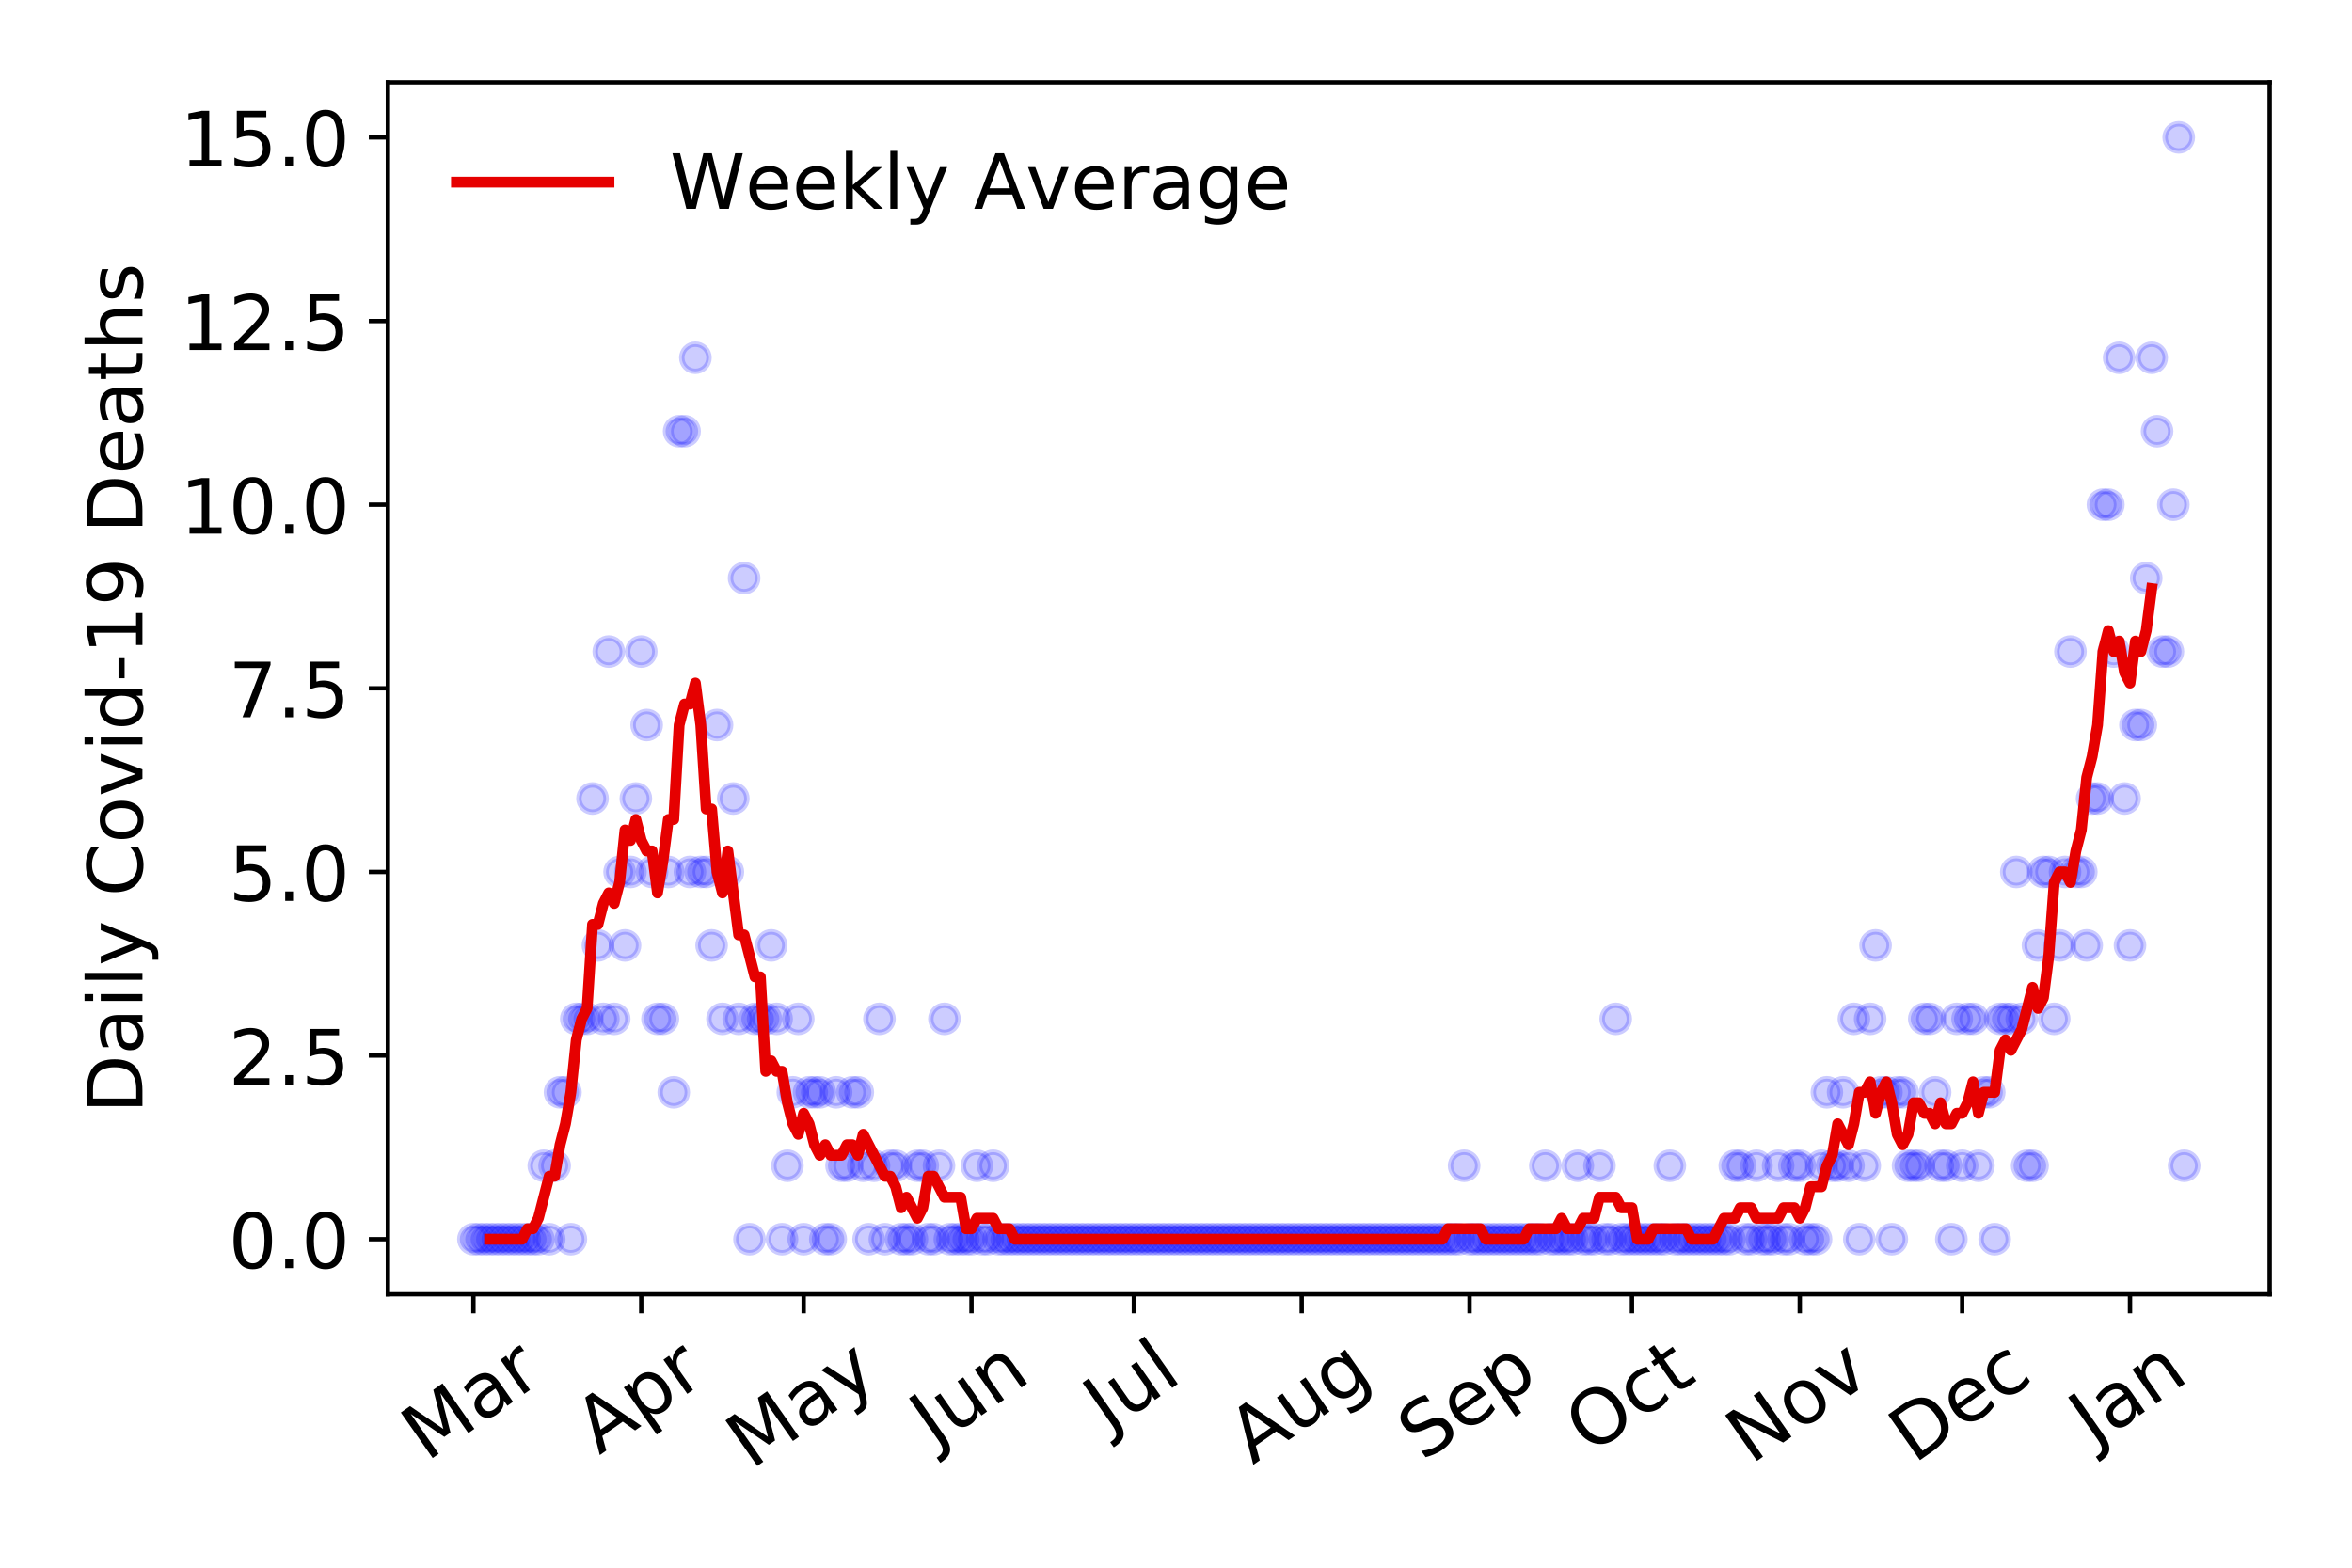 <?xml version="1.0" encoding="utf-8" standalone="no"?>
<!DOCTYPE svg PUBLIC "-//W3C//DTD SVG 1.1//EN"
  "http://www.w3.org/Graphics/SVG/1.1/DTD/svg11.dtd">
<!-- Created with matplotlib (https://matplotlib.org/) -->
<svg height="288pt" version="1.1" viewBox="0 0 432 288" width="432pt" xmlns="http://www.w3.org/2000/svg" xmlns:xlink="http://www.w3.org/1999/xlink">
 <defs>
  <style type="text/css">
*{stroke-linecap:butt;stroke-linejoin:round;}
  </style>
 </defs>
 <g id="figure_1">
  <g id="patch_1">
   <path d="M 0 288 
L 432 288 
L 432 0 
L 0 0 
z
" style="fill:#ffffff;"/>
  </g>
  <g id="axes_1">
   <g id="patch_2">
    <path d="M 71.245 237.778 
L 416.88 237.778 
L 416.88 15.12 
L 71.245 15.12 
z
" style="fill:#ffffff;"/>
   </g>
   <g id="matplotlib.axis_1">
    <g id="xtick_1">
     <g id="line2d_1">
      <defs>
       <path d="M 0 0 
L 0 3.5 
" id="m4f13955f78" style="stroke:#000000;stroke-width:0.8;"/>
      </defs>
      <g>
       <use style="stroke:#000000;stroke-width:0.8;" x="86.956" xlink:href="#m4f13955f78" y="237.778"/>
      </g>
     </g>
     <g id="text_1">
      <!-- Mar -->
      <defs>
       <path d="M 9.812 72.906 
L 24.516 72.906 
L 43.109 23.297 
L 61.812 72.906 
L 76.516 72.906 
L 76.516 0 
L 66.891 0 
L 66.891 64.016 
L 48.094 14.016 
L 38.188 14.016 
L 19.391 64.016 
L 19.391 0 
L 9.812 0 
z
" id="DejaVuSans-77"/>
       <path d="M 34.281 27.484 
Q 23.391 27.484 19.188 25 
Q 14.984 22.516 14.984 16.5 
Q 14.984 11.719 18.141 8.906 
Q 21.297 6.109 26.703 6.109 
Q 34.188 6.109 38.703 11.406 
Q 43.219 16.703 43.219 25.484 
L 43.219 27.484 
z
M 52.203 31.203 
L 52.203 0 
L 43.219 0 
L 43.219 8.297 
Q 40.141 3.328 35.547 0.953 
Q 30.953 -1.422 24.312 -1.422 
Q 15.922 -1.422 10.953 3.297 
Q 6 8.016 6 15.922 
Q 6 25.141 12.172 29.828 
Q 18.359 34.516 30.609 34.516 
L 43.219 34.516 
L 43.219 35.406 
Q 43.219 41.609 39.141 45 
Q 35.062 48.391 27.688 48.391 
Q 23 48.391 18.547 47.266 
Q 14.109 46.141 10.016 43.891 
L 10.016 52.203 
Q 14.938 54.109 19.578 55.047 
Q 24.219 56 28.609 56 
Q 40.484 56 46.344 49.844 
Q 52.203 43.703 52.203 31.203 
z
" id="DejaVuSans-97"/>
       <path d="M 41.109 46.297 
Q 39.594 47.172 37.812 47.578 
Q 36.031 48 33.891 48 
Q 26.266 48 22.188 43.047 
Q 18.109 38.094 18.109 28.812 
L 18.109 0 
L 9.078 0 
L 9.078 54.688 
L 18.109 54.688 
L 18.109 46.188 
Q 20.953 51.172 25.484 53.578 
Q 30.031 56 36.531 56 
Q 37.453 56 38.578 55.875 
Q 39.703 55.766 41.062 55.516 
z
" id="DejaVuSans-114"/>
      </defs>
      <g transform="translate(78.353 268.643)rotate(-35)scale(0.14 -0.14)">
       <use xlink:href="#DejaVuSans-77"/>
       <use x="86.279" xlink:href="#DejaVuSans-97"/>
       <use x="147.559" xlink:href="#DejaVuSans-114"/>
      </g>
     </g>
    </g>
    <g id="xtick_2">
     <g id="line2d_2">
      <g>
       <use style="stroke:#000000;stroke-width:0.8;" x="117.78" xlink:href="#m4f13955f78" y="237.778"/>
      </g>
     </g>
     <g id="text_2">
      <!-- Apr -->
      <defs>
       <path d="M 34.188 63.188 
L 20.797 26.906 
L 47.609 26.906 
z
M 28.609 72.906 
L 39.797 72.906 
L 67.578 0 
L 57.328 0 
L 50.688 18.703 
L 17.828 18.703 
L 11.188 0 
L 0.781 0 
z
" id="DejaVuSans-65"/>
       <path d="M 18.109 8.203 
L 18.109 -20.797 
L 9.078 -20.797 
L 9.078 54.688 
L 18.109 54.688 
L 18.109 46.391 
Q 20.953 51.266 25.266 53.625 
Q 29.594 56 35.594 56 
Q 45.562 56 51.781 48.094 
Q 58.016 40.188 58.016 27.297 
Q 58.016 14.406 51.781 6.484 
Q 45.562 -1.422 35.594 -1.422 
Q 29.594 -1.422 25.266 0.953 
Q 20.953 3.328 18.109 8.203 
z
M 48.688 27.297 
Q 48.688 37.203 44.609 42.844 
Q 40.531 48.484 33.406 48.484 
Q 26.266 48.484 22.188 42.844 
Q 18.109 37.203 18.109 27.297 
Q 18.109 17.391 22.188 11.75 
Q 26.266 6.109 33.406 6.109 
Q 40.531 6.109 44.609 11.75 
Q 48.688 17.391 48.688 27.297 
z
" id="DejaVuSans-112"/>
      </defs>
      <g transform="translate(110.076 267.384)rotate(-35)scale(0.14 -0.14)">
       <use xlink:href="#DejaVuSans-65"/>
       <use x="68.408" xlink:href="#DejaVuSans-112"/>
       <use x="131.885" xlink:href="#DejaVuSans-114"/>
      </g>
     </g>
    </g>
    <g id="xtick_3">
     <g id="line2d_3">
      <g>
       <use style="stroke:#000000;stroke-width:0.8;" x="147.611" xlink:href="#m4f13955f78" y="237.778"/>
      </g>
     </g>
     <g id="text_3">
      <!-- May -->
      <defs>
       <path d="M 32.172 -5.078 
Q 28.375 -14.844 24.75 -17.812 
Q 21.141 -20.797 15.094 -20.797 
L 7.906 -20.797 
L 7.906 -13.281 
L 13.188 -13.281 
Q 16.891 -13.281 18.938 -11.516 
Q 21 -9.766 23.484 -3.219 
L 25.094 0.875 
L 2.984 54.688 
L 12.5 54.688 
L 29.594 11.922 
L 46.688 54.688 
L 56.203 54.688 
z
" id="DejaVuSans-121"/>
      </defs>
      <g transform="translate(137.971 270.094)rotate(-35)scale(0.14 -0.14)">
       <use xlink:href="#DejaVuSans-77"/>
       <use x="86.279" xlink:href="#DejaVuSans-97"/>
       <use x="147.559" xlink:href="#DejaVuSans-121"/>
      </g>
     </g>
    </g>
    <g id="xtick_4">
     <g id="line2d_4">
      <g>
       <use style="stroke:#000000;stroke-width:0.8;" x="178.436" xlink:href="#m4f13955f78" y="237.778"/>
      </g>
     </g>
     <g id="text_4">
      <!-- Jun -->
      <defs>
       <path d="M 9.812 72.906 
L 19.672 72.906 
L 19.672 5.078 
Q 19.672 -8.109 14.672 -14.062 
Q 9.672 -20.016 -1.422 -20.016 
L -5.172 -20.016 
L -5.172 -11.719 
L -2.094 -11.719 
Q 4.438 -11.719 7.125 -8.047 
Q 9.812 -4.391 9.812 5.078 
z
" id="DejaVuSans-74"/>
       <path d="M 8.5 21.578 
L 8.5 54.688 
L 17.484 54.688 
L 17.484 21.922 
Q 17.484 14.156 20.5 10.266 
Q 23.531 6.391 29.594 6.391 
Q 36.859 6.391 41.078 11.031 
Q 45.312 15.672 45.312 23.688 
L 45.312 54.688 
L 54.297 54.688 
L 54.297 0 
L 45.312 0 
L 45.312 8.406 
Q 42.047 3.422 37.719 1 
Q 33.406 -1.422 27.688 -1.422 
Q 18.266 -1.422 13.375 4.438 
Q 8.5 10.297 8.5 21.578 
z
M 31.109 56 
z
" id="DejaVuSans-117"/>
       <path d="M 54.891 33.016 
L 54.891 0 
L 45.906 0 
L 45.906 32.719 
Q 45.906 40.484 42.875 44.328 
Q 39.844 48.188 33.797 48.188 
Q 26.516 48.188 22.312 43.547 
Q 18.109 38.922 18.109 30.906 
L 18.109 0 
L 9.078 0 
L 9.078 54.688 
L 18.109 54.688 
L 18.109 46.188 
Q 21.344 51.125 25.703 53.562 
Q 30.078 56 35.797 56 
Q 45.219 56 50.047 50.172 
Q 54.891 44.344 54.891 33.016 
z
" id="DejaVuSans-110"/>
      </defs>
      <g transform="translate(171.692 266.039)rotate(-35)scale(0.14 -0.14)">
       <use xlink:href="#DejaVuSans-74"/>
       <use x="29.492" xlink:href="#DejaVuSans-117"/>
       <use x="92.871" xlink:href="#DejaVuSans-110"/>
      </g>
     </g>
    </g>
    <g id="xtick_5">
     <g id="line2d_5">
      <g>
       <use style="stroke:#000000;stroke-width:0.8;" x="208.266" xlink:href="#m4f13955f78" y="237.778"/>
      </g>
     </g>
     <g id="text_5">
      <!-- Jul -->
      <defs>
       <path d="M 9.422 75.984 
L 18.406 75.984 
L 18.406 0 
L 9.422 0 
z
" id="DejaVuSans-108"/>
      </defs>
      <g transform="translate(203.563 263.181)rotate(-35)scale(0.14 -0.14)">
       <use xlink:href="#DejaVuSans-74"/>
       <use x="29.492" xlink:href="#DejaVuSans-117"/>
       <use x="92.871" xlink:href="#DejaVuSans-108"/>
      </g>
     </g>
    </g>
    <g id="xtick_6">
     <g id="line2d_6">
      <g>
       <use style="stroke:#000000;stroke-width:0.8;" x="239.091" xlink:href="#m4f13955f78" y="237.778"/>
      </g>
     </g>
     <g id="text_6">
      <!-- Aug -->
      <defs>
       <path d="M 45.406 27.984 
Q 45.406 37.75 41.375 43.109 
Q 37.359 48.484 30.078 48.484 
Q 22.859 48.484 18.828 43.109 
Q 14.797 37.75 14.797 27.984 
Q 14.797 18.266 18.828 12.891 
Q 22.859 7.516 30.078 7.516 
Q 37.359 7.516 41.375 12.891 
Q 45.406 18.266 45.406 27.984 
z
M 54.391 6.781 
Q 54.391 -7.172 48.188 -13.984 
Q 42 -20.797 29.203 -20.797 
Q 24.469 -20.797 20.266 -20.094 
Q 16.062 -19.391 12.109 -17.922 
L 12.109 -9.188 
Q 16.062 -11.328 19.922 -12.344 
Q 23.781 -13.375 27.781 -13.375 
Q 36.625 -13.375 41.016 -8.766 
Q 45.406 -4.156 45.406 5.172 
L 45.406 9.625 
Q 42.625 4.781 38.281 2.391 
Q 33.938 0 27.875 0 
Q 17.828 0 11.672 7.656 
Q 5.516 15.328 5.516 27.984 
Q 5.516 40.672 11.672 48.328 
Q 17.828 56 27.875 56 
Q 33.938 56 38.281 53.609 
Q 42.625 51.219 45.406 46.391 
L 45.406 54.688 
L 54.391 54.688 
z
" id="DejaVuSans-103"/>
      </defs>
      <g transform="translate(230.11 269.172)rotate(-35)scale(0.14 -0.14)">
       <use xlink:href="#DejaVuSans-65"/>
       <use x="68.408" xlink:href="#DejaVuSans-117"/>
       <use x="131.787" xlink:href="#DejaVuSans-103"/>
      </g>
     </g>
    </g>
    <g id="xtick_7">
     <g id="line2d_7">
      <g>
       <use style="stroke:#000000;stroke-width:0.8;" x="269.916" xlink:href="#m4f13955f78" y="237.778"/>
      </g>
     </g>
     <g id="text_7">
      <!-- Sep -->
      <defs>
       <path d="M 53.516 70.516 
L 53.516 60.891 
Q 47.906 63.578 42.922 64.891 
Q 37.938 66.219 33.297 66.219 
Q 25.25 66.219 20.875 63.094 
Q 16.5 59.969 16.5 54.203 
Q 16.5 49.359 19.406 46.891 
Q 22.312 44.438 30.422 42.922 
L 36.375 41.703 
Q 47.406 39.594 52.656 34.297 
Q 57.906 29 57.906 20.125 
Q 57.906 9.516 50.797 4.047 
Q 43.703 -1.422 29.984 -1.422 
Q 24.812 -1.422 18.969 -0.25 
Q 13.141 0.922 6.891 3.219 
L 6.891 13.375 
Q 12.891 10.016 18.656 8.297 
Q 24.422 6.594 29.984 6.594 
Q 38.422 6.594 43.016 9.906 
Q 47.609 13.234 47.609 19.391 
Q 47.609 24.75 44.312 27.781 
Q 41.016 30.812 33.5 32.328 
L 27.484 33.5 
Q 16.453 35.688 11.516 40.375 
Q 6.594 45.062 6.594 53.422 
Q 6.594 63.094 13.406 68.656 
Q 20.219 74.219 32.172 74.219 
Q 37.312 74.219 42.625 73.281 
Q 47.953 72.359 53.516 70.516 
z
" id="DejaVuSans-83"/>
       <path d="M 56.203 29.594 
L 56.203 25.203 
L 14.891 25.203 
Q 15.484 15.922 20.484 11.062 
Q 25.484 6.203 34.422 6.203 
Q 39.594 6.203 44.453 7.469 
Q 49.312 8.734 54.109 11.281 
L 54.109 2.781 
Q 49.266 0.734 44.188 -0.344 
Q 39.109 -1.422 33.891 -1.422 
Q 20.797 -1.422 13.156 6.188 
Q 5.516 13.812 5.516 26.812 
Q 5.516 40.234 12.766 48.109 
Q 20.016 56 32.328 56 
Q 43.359 56 49.781 48.891 
Q 56.203 41.797 56.203 29.594 
z
M 47.219 32.234 
Q 47.125 39.594 43.094 43.984 
Q 39.062 48.391 32.422 48.391 
Q 24.906 48.391 20.391 44.141 
Q 15.875 39.891 15.188 32.172 
z
" id="DejaVuSans-101"/>
      </defs>
      <g transform="translate(261.323 268.629)rotate(-35)scale(0.14 -0.14)">
       <use xlink:href="#DejaVuSans-83"/>
       <use x="63.477" xlink:href="#DejaVuSans-101"/>
       <use x="125" xlink:href="#DejaVuSans-112"/>
      </g>
     </g>
    </g>
    <g id="xtick_8">
     <g id="line2d_8">
      <g>
       <use style="stroke:#000000;stroke-width:0.8;" x="299.746" xlink:href="#m4f13955f78" y="237.778"/>
      </g>
     </g>
     <g id="text_8">
      <!-- Oct -->
      <defs>
       <path d="M 39.406 66.219 
Q 28.656 66.219 22.328 58.203 
Q 16.016 50.203 16.016 36.375 
Q 16.016 22.609 22.328 14.594 
Q 28.656 6.594 39.406 6.594 
Q 50.141 6.594 56.422 14.594 
Q 62.703 22.609 62.703 36.375 
Q 62.703 50.203 56.422 58.203 
Q 50.141 66.219 39.406 66.219 
z
M 39.406 74.219 
Q 54.734 74.219 63.906 63.938 
Q 73.094 53.656 73.094 36.375 
Q 73.094 19.141 63.906 8.859 
Q 54.734 -1.422 39.406 -1.422 
Q 24.031 -1.422 14.812 8.828 
Q 5.609 19.094 5.609 36.375 
Q 5.609 53.656 14.812 63.938 
Q 24.031 74.219 39.406 74.219 
z
" id="DejaVuSans-79"/>
       <path d="M 48.781 52.594 
L 48.781 44.188 
Q 44.969 46.297 41.141 47.344 
Q 37.312 48.391 33.406 48.391 
Q 24.656 48.391 19.812 42.844 
Q 14.984 37.312 14.984 27.297 
Q 14.984 17.281 19.812 11.734 
Q 24.656 6.203 33.406 6.203 
Q 37.312 6.203 41.141 7.25 
Q 44.969 8.297 48.781 10.406 
L 48.781 2.094 
Q 45.016 0.344 40.984 -0.531 
Q 36.969 -1.422 32.422 -1.422 
Q 20.062 -1.422 12.781 6.344 
Q 5.516 14.109 5.516 27.297 
Q 5.516 40.672 12.859 48.328 
Q 20.219 56 33.016 56 
Q 37.156 56 41.109 55.141 
Q 45.062 54.297 48.781 52.594 
z
" id="DejaVuSans-99"/>
       <path d="M 18.312 70.219 
L 18.312 54.688 
L 36.812 54.688 
L 36.812 47.703 
L 18.312 47.703 
L 18.312 18.016 
Q 18.312 11.328 20.141 9.422 
Q 21.969 7.516 27.594 7.516 
L 36.812 7.516 
L 36.812 0 
L 27.594 0 
Q 17.188 0 13.234 3.875 
Q 9.281 7.766 9.281 18.016 
L 9.281 47.703 
L 2.688 47.703 
L 2.688 54.688 
L 9.281 54.688 
L 9.281 70.219 
z
" id="DejaVuSans-116"/>
      </defs>
      <g transform="translate(292.047 267.377)rotate(-35)scale(0.14 -0.14)">
       <use xlink:href="#DejaVuSans-79"/>
       <use x="78.711" xlink:href="#DejaVuSans-99"/>
       <use x="133.691" xlink:href="#DejaVuSans-116"/>
      </g>
     </g>
    </g>
    <g id="xtick_9">
     <g id="line2d_9">
      <g>
       <use style="stroke:#000000;stroke-width:0.8;" x="330.571" xlink:href="#m4f13955f78" y="237.778"/>
      </g>
     </g>
     <g id="text_9">
      <!-- Nov -->
      <defs>
       <path d="M 9.812 72.906 
L 23.094 72.906 
L 55.422 11.922 
L 55.422 72.906 
L 64.984 72.906 
L 64.984 0 
L 51.703 0 
L 19.391 60.984 
L 19.391 0 
L 9.812 0 
z
" id="DejaVuSans-78"/>
       <path d="M 30.609 48.391 
Q 23.391 48.391 19.188 42.75 
Q 14.984 37.109 14.984 27.297 
Q 14.984 17.484 19.156 11.844 
Q 23.344 6.203 30.609 6.203 
Q 37.797 6.203 41.984 11.859 
Q 46.188 17.531 46.188 27.297 
Q 46.188 37.016 41.984 42.703 
Q 37.797 48.391 30.609 48.391 
z
M 30.609 56 
Q 42.328 56 49.016 48.375 
Q 55.719 40.766 55.719 27.297 
Q 55.719 13.875 49.016 6.219 
Q 42.328 -1.422 30.609 -1.422 
Q 18.844 -1.422 12.172 6.219 
Q 5.516 13.875 5.516 27.297 
Q 5.516 40.766 12.172 48.375 
Q 18.844 56 30.609 56 
z
" id="DejaVuSans-111"/>
       <path d="M 2.984 54.688 
L 12.5 54.688 
L 29.594 8.797 
L 46.688 54.688 
L 56.203 54.688 
L 35.688 0 
L 23.484 0 
z
" id="DejaVuSans-118"/>
      </defs>
      <g transform="translate(321.594 269.166)rotate(-35)scale(0.14 -0.14)">
       <use xlink:href="#DejaVuSans-78"/>
       <use x="74.805" xlink:href="#DejaVuSans-111"/>
       <use x="135.986" xlink:href="#DejaVuSans-118"/>
      </g>
     </g>
    </g>
    <g id="xtick_10">
     <g id="line2d_10">
      <g>
       <use style="stroke:#000000;stroke-width:0.8;" x="360.401" xlink:href="#m4f13955f78" y="237.778"/>
      </g>
     </g>
     <g id="text_10">
      <!-- Dec -->
      <defs>
       <path d="M 19.672 64.797 
L 19.672 8.109 
L 31.594 8.109 
Q 46.688 8.109 53.688 14.938 
Q 60.688 21.781 60.688 36.531 
Q 60.688 51.172 53.688 57.984 
Q 46.688 64.797 31.594 64.797 
z
M 9.812 72.906 
L 30.078 72.906 
Q 51.266 72.906 61.172 64.094 
Q 71.094 55.281 71.094 36.531 
Q 71.094 17.672 61.125 8.828 
Q 51.172 0 30.078 0 
L 9.812 0 
z
" id="DejaVuSans-68"/>
      </defs>
      <g transform="translate(351.521 269.032)rotate(-35)scale(0.14 -0.14)">
       <use xlink:href="#DejaVuSans-68"/>
       <use x="77.002" xlink:href="#DejaVuSans-101"/>
       <use x="138.525" xlink:href="#DejaVuSans-99"/>
      </g>
     </g>
    </g>
    <g id="xtick_11">
     <g id="line2d_11">
      <g>
       <use style="stroke:#000000;stroke-width:0.8;" x="391.226" xlink:href="#m4f13955f78" y="237.778"/>
      </g>
     </g>
     <g id="text_11">
      <!-- Jan -->
      <g transform="translate(384.602 265.871)rotate(-35)scale(0.14 -0.14)">
       <use xlink:href="#DejaVuSans-74"/>
       <use x="29.492" xlink:href="#DejaVuSans-97"/>
       <use x="90.771" xlink:href="#DejaVuSans-110"/>
      </g>
     </g>
    </g>
   </g>
   <g id="matplotlib.axis_2">
    <g id="ytick_1">
     <g id="line2d_12">
      <defs>
       <path d="M 0 0 
L -3.5 0 
" id="m5af827e8d9" style="stroke:#000000;stroke-width:0.8;"/>
      </defs>
      <g>
       <use style="stroke:#000000;stroke-width:0.8;" x="71.245" xlink:href="#m5af827e8d9" y="227.657"/>
      </g>
     </g>
     <g id="text_12">
      <!-- 0.0 -->
      <defs>
       <path d="M 31.781 66.406 
Q 24.172 66.406 20.328 58.906 
Q 16.5 51.422 16.5 36.375 
Q 16.5 21.391 20.328 13.891 
Q 24.172 6.391 31.781 6.391 
Q 39.453 6.391 43.281 13.891 
Q 47.125 21.391 47.125 36.375 
Q 47.125 51.422 43.281 58.906 
Q 39.453 66.406 31.781 66.406 
z
M 31.781 74.219 
Q 44.047 74.219 50.516 64.516 
Q 56.984 54.828 56.984 36.375 
Q 56.984 17.969 50.516 8.266 
Q 44.047 -1.422 31.781 -1.422 
Q 19.531 -1.422 13.062 8.266 
Q 6.594 17.969 6.594 36.375 
Q 6.594 54.828 13.062 64.516 
Q 19.531 74.219 31.781 74.219 
z
" id="DejaVuSans-48"/>
       <path d="M 10.688 12.406 
L 21 12.406 
L 21 0 
L 10.688 0 
z
" id="DejaVuSans-46"/>
      </defs>
      <g transform="translate(41.981 232.976)scale(0.14 -0.14)">
       <use xlink:href="#DejaVuSans-48"/>
       <use x="63.623" xlink:href="#DejaVuSans-46"/>
       <use x="95.41" xlink:href="#DejaVuSans-48"/>
      </g>
     </g>
    </g>
    <g id="ytick_2">
     <g id="line2d_13">
      <g>
       <use style="stroke:#000000;stroke-width:0.8;" x="71.245" xlink:href="#m5af827e8d9" y="193.921"/>
      </g>
     </g>
     <g id="text_13">
      <!-- 2.5 -->
      <defs>
       <path d="M 19.188 8.297 
L 53.609 8.297 
L 53.609 0 
L 7.328 0 
L 7.328 8.297 
Q 12.938 14.109 22.625 23.891 
Q 32.328 33.688 34.812 36.531 
Q 39.547 41.844 41.422 45.531 
Q 43.312 49.219 43.312 52.781 
Q 43.312 58.594 39.234 62.25 
Q 35.156 65.922 28.609 65.922 
Q 23.969 65.922 18.812 64.312 
Q 13.672 62.703 7.812 59.422 
L 7.812 69.391 
Q 13.766 71.781 18.938 73 
Q 24.125 74.219 28.422 74.219 
Q 39.75 74.219 46.484 68.547 
Q 53.219 62.891 53.219 53.422 
Q 53.219 48.922 51.531 44.891 
Q 49.859 40.875 45.406 35.406 
Q 44.188 33.984 37.641 27.219 
Q 31.109 20.453 19.188 8.297 
z
" id="DejaVuSans-50"/>
       <path d="M 10.797 72.906 
L 49.516 72.906 
L 49.516 64.594 
L 19.828 64.594 
L 19.828 46.734 
Q 21.969 47.469 24.109 47.828 
Q 26.266 48.188 28.422 48.188 
Q 40.625 48.188 47.75 41.5 
Q 54.891 34.812 54.891 23.391 
Q 54.891 11.625 47.562 5.094 
Q 40.234 -1.422 26.906 -1.422 
Q 22.312 -1.422 17.547 -0.641 
Q 12.797 0.141 7.719 1.703 
L 7.719 11.625 
Q 12.109 9.234 16.797 8.062 
Q 21.484 6.891 26.703 6.891 
Q 35.156 6.891 40.078 11.328 
Q 45.016 15.766 45.016 23.391 
Q 45.016 31 40.078 35.438 
Q 35.156 39.891 26.703 39.891 
Q 22.75 39.891 18.812 39.016 
Q 14.891 38.141 10.797 36.281 
z
" id="DejaVuSans-53"/>
      </defs>
      <g transform="translate(41.981 199.24)scale(0.14 -0.14)">
       <use xlink:href="#DejaVuSans-50"/>
       <use x="63.623" xlink:href="#DejaVuSans-46"/>
       <use x="95.41" xlink:href="#DejaVuSans-53"/>
      </g>
     </g>
    </g>
    <g id="ytick_3">
     <g id="line2d_14">
      <g>
       <use style="stroke:#000000;stroke-width:0.8;" x="71.245" xlink:href="#m5af827e8d9" y="160.185"/>
      </g>
     </g>
     <g id="text_14">
      <!-- 5.0 -->
      <g transform="translate(41.981 165.504)scale(0.14 -0.14)">
       <use xlink:href="#DejaVuSans-53"/>
       <use x="63.623" xlink:href="#DejaVuSans-46"/>
       <use x="95.41" xlink:href="#DejaVuSans-48"/>
      </g>
     </g>
    </g>
    <g id="ytick_4">
     <g id="line2d_15">
      <g>
       <use style="stroke:#000000;stroke-width:0.8;" x="71.245" xlink:href="#m5af827e8d9" y="126.449"/>
      </g>
     </g>
     <g id="text_15">
      <!-- 7.5 -->
      <defs>
       <path d="M 8.203 72.906 
L 55.078 72.906 
L 55.078 68.703 
L 28.609 0 
L 18.312 0 
L 43.219 64.594 
L 8.203 64.594 
z
" id="DejaVuSans-55"/>
      </defs>
      <g transform="translate(41.981 131.768)scale(0.14 -0.14)">
       <use xlink:href="#DejaVuSans-55"/>
       <use x="63.623" xlink:href="#DejaVuSans-46"/>
       <use x="95.41" xlink:href="#DejaVuSans-53"/>
      </g>
     </g>
    </g>
    <g id="ytick_5">
     <g id="line2d_16">
      <g>
       <use style="stroke:#000000;stroke-width:0.8;" x="71.245" xlink:href="#m5af827e8d9" y="92.713"/>
      </g>
     </g>
     <g id="text_16">
      <!-- 10.0 -->
      <defs>
       <path d="M 12.406 8.297 
L 28.516 8.297 
L 28.516 63.922 
L 10.984 60.406 
L 10.984 69.391 
L 28.422 72.906 
L 38.281 72.906 
L 38.281 8.297 
L 54.391 8.297 
L 54.391 0 
L 12.406 0 
z
" id="DejaVuSans-49"/>
      </defs>
      <g transform="translate(33.073 98.032)scale(0.14 -0.14)">
       <use xlink:href="#DejaVuSans-49"/>
       <use x="63.623" xlink:href="#DejaVuSans-48"/>
       <use x="127.246" xlink:href="#DejaVuSans-46"/>
       <use x="159.033" xlink:href="#DejaVuSans-48"/>
      </g>
     </g>
    </g>
    <g id="ytick_6">
     <g id="line2d_17">
      <g>
       <use style="stroke:#000000;stroke-width:0.8;" x="71.245" xlink:href="#m5af827e8d9" y="58.977"/>
      </g>
     </g>
     <g id="text_17">
      <!-- 12.5 -->
      <g transform="translate(33.073 64.296)scale(0.14 -0.14)">
       <use xlink:href="#DejaVuSans-49"/>
       <use x="63.623" xlink:href="#DejaVuSans-50"/>
       <use x="127.246" xlink:href="#DejaVuSans-46"/>
       <use x="159.033" xlink:href="#DejaVuSans-53"/>
      </g>
     </g>
    </g>
    <g id="ytick_7">
     <g id="line2d_18">
      <g>
       <use style="stroke:#000000;stroke-width:0.8;" x="71.245" xlink:href="#m5af827e8d9" y="25.241"/>
      </g>
     </g>
     <g id="text_18">
      <!-- 15.0 -->
      <g transform="translate(33.073 30.56)scale(0.14 -0.14)">
       <use xlink:href="#DejaVuSans-49"/>
       <use x="63.623" xlink:href="#DejaVuSans-53"/>
       <use x="127.246" xlink:href="#DejaVuSans-46"/>
       <use x="159.033" xlink:href="#DejaVuSans-48"/>
      </g>
     </g>
    </g>
    <g id="text_19">
     <!-- Daily Covid-19 Deaths -->
     <defs>
      <path d="M 9.422 54.688 
L 18.406 54.688 
L 18.406 0 
L 9.422 0 
z
M 9.422 75.984 
L 18.406 75.984 
L 18.406 64.594 
L 9.422 64.594 
z
" id="DejaVuSans-105"/>
      <path id="DejaVuSans-32"/>
      <path d="M 64.406 67.281 
L 64.406 56.891 
Q 59.422 61.531 53.781 63.812 
Q 48.141 66.109 41.797 66.109 
Q 29.297 66.109 22.656 58.469 
Q 16.016 50.828 16.016 36.375 
Q 16.016 21.969 22.656 14.328 
Q 29.297 6.688 41.797 6.688 
Q 48.141 6.688 53.781 8.984 
Q 59.422 11.281 64.406 15.922 
L 64.406 5.609 
Q 59.234 2.094 53.438 0.328 
Q 47.656 -1.422 41.219 -1.422 
Q 24.656 -1.422 15.125 8.703 
Q 5.609 18.844 5.609 36.375 
Q 5.609 53.953 15.125 64.078 
Q 24.656 74.219 41.219 74.219 
Q 47.75 74.219 53.531 72.484 
Q 59.328 70.75 64.406 67.281 
z
" id="DejaVuSans-67"/>
      <path d="M 45.406 46.391 
L 45.406 75.984 
L 54.391 75.984 
L 54.391 0 
L 45.406 0 
L 45.406 8.203 
Q 42.578 3.328 38.25 0.953 
Q 33.938 -1.422 27.875 -1.422 
Q 17.969 -1.422 11.734 6.484 
Q 5.516 14.406 5.516 27.297 
Q 5.516 40.188 11.734 48.094 
Q 17.969 56 27.875 56 
Q 33.938 56 38.25 53.625 
Q 42.578 51.266 45.406 46.391 
z
M 14.797 27.297 
Q 14.797 17.391 18.875 11.75 
Q 22.953 6.109 30.078 6.109 
Q 37.203 6.109 41.297 11.75 
Q 45.406 17.391 45.406 27.297 
Q 45.406 37.203 41.297 42.844 
Q 37.203 48.484 30.078 48.484 
Q 22.953 48.484 18.875 42.844 
Q 14.797 37.203 14.797 27.297 
z
" id="DejaVuSans-100"/>
      <path d="M 4.891 31.391 
L 31.203 31.391 
L 31.203 23.391 
L 4.891 23.391 
z
" id="DejaVuSans-45"/>
      <path d="M 10.984 1.516 
L 10.984 10.5 
Q 14.703 8.734 18.5 7.812 
Q 22.312 6.891 25.984 6.891 
Q 35.75 6.891 40.891 13.453 
Q 46.047 20.016 46.781 33.406 
Q 43.953 29.203 39.594 26.953 
Q 35.25 24.703 29.984 24.703 
Q 19.047 24.703 12.672 31.312 
Q 6.297 37.938 6.297 49.422 
Q 6.297 60.641 12.938 67.422 
Q 19.578 74.219 30.609 74.219 
Q 43.266 74.219 49.922 64.516 
Q 56.594 54.828 56.594 36.375 
Q 56.594 19.141 48.406 8.859 
Q 40.234 -1.422 26.422 -1.422 
Q 22.703 -1.422 18.891 -0.688 
Q 15.094 0.047 10.984 1.516 
z
M 30.609 32.422 
Q 37.25 32.422 41.125 36.953 
Q 45.016 41.5 45.016 49.422 
Q 45.016 57.281 41.125 61.844 
Q 37.25 66.406 30.609 66.406 
Q 23.969 66.406 20.094 61.844 
Q 16.219 57.281 16.219 49.422 
Q 16.219 41.5 20.094 36.953 
Q 23.969 32.422 30.609 32.422 
z
" id="DejaVuSans-57"/>
      <path d="M 54.891 33.016 
L 54.891 0 
L 45.906 0 
L 45.906 32.719 
Q 45.906 40.484 42.875 44.328 
Q 39.844 48.188 33.797 48.188 
Q 26.516 48.188 22.312 43.547 
Q 18.109 38.922 18.109 30.906 
L 18.109 0 
L 9.078 0 
L 9.078 75.984 
L 18.109 75.984 
L 18.109 46.188 
Q 21.344 51.125 25.703 53.562 
Q 30.078 56 35.797 56 
Q 45.219 56 50.047 50.172 
Q 54.891 44.344 54.891 33.016 
z
" id="DejaVuSans-104"/>
      <path d="M 44.281 53.078 
L 44.281 44.578 
Q 40.484 46.531 36.375 47.5 
Q 32.281 48.484 27.875 48.484 
Q 21.188 48.484 17.844 46.438 
Q 14.5 44.391 14.5 40.281 
Q 14.5 37.156 16.891 35.375 
Q 19.281 33.594 26.516 31.984 
L 29.594 31.297 
Q 39.156 29.25 43.188 25.516 
Q 47.219 21.781 47.219 15.094 
Q 47.219 7.469 41.188 3.016 
Q 35.156 -1.422 24.609 -1.422 
Q 20.219 -1.422 15.453 -0.562 
Q 10.688 0.297 5.422 2 
L 5.422 11.281 
Q 10.406 8.688 15.234 7.391 
Q 20.062 6.109 24.812 6.109 
Q 31.156 6.109 34.562 8.281 
Q 37.984 10.453 37.984 14.406 
Q 37.984 18.062 35.516 20.016 
Q 33.062 21.969 24.703 23.781 
L 21.578 24.516 
Q 13.234 26.266 9.516 29.906 
Q 5.812 33.547 5.812 39.891 
Q 5.812 47.609 11.281 51.797 
Q 16.75 56 26.812 56 
Q 31.781 56 36.172 55.266 
Q 40.578 54.547 44.281 53.078 
z
" id="DejaVuSans-115"/>
     </defs>
     <g transform="translate(26.162 204.56)rotate(-90)scale(0.14 -0.14)">
      <use xlink:href="#DejaVuSans-68"/>
      <use x="77.002" xlink:href="#DejaVuSans-97"/>
      <use x="138.281" xlink:href="#DejaVuSans-105"/>
      <use x="166.064" xlink:href="#DejaVuSans-108"/>
      <use x="193.848" xlink:href="#DejaVuSans-121"/>
      <use x="253.027" xlink:href="#DejaVuSans-32"/>
      <use x="284.814" xlink:href="#DejaVuSans-67"/>
      <use x="354.639" xlink:href="#DejaVuSans-111"/>
      <use x="415.82" xlink:href="#DejaVuSans-118"/>
      <use x="475" xlink:href="#DejaVuSans-105"/>
      <use x="502.783" xlink:href="#DejaVuSans-100"/>
      <use x="566.26" xlink:href="#DejaVuSans-45"/>
      <use x="602.344" xlink:href="#DejaVuSans-49"/>
      <use x="665.967" xlink:href="#DejaVuSans-57"/>
      <use x="729.59" xlink:href="#DejaVuSans-32"/>
      <use x="761.377" xlink:href="#DejaVuSans-68"/>
      <use x="838.379" xlink:href="#DejaVuSans-101"/>
      <use x="899.902" xlink:href="#DejaVuSans-97"/>
      <use x="961.182" xlink:href="#DejaVuSans-116"/>
      <use x="1000.391" xlink:href="#DejaVuSans-104"/>
      <use x="1063.77" xlink:href="#DejaVuSans-115"/>
     </g>
    </g>
   </g>
   <g id="line2d_19">
    <defs>
     <path d="M 0 2.5 
C 0.663 2.5 1.299 2.237 1.768 1.768 
C 2.237 1.299 2.5 0.663 2.5 0 
C 2.5 -0.663 2.237 -1.299 1.768 -1.768 
C 1.299 -2.237 0.663 -2.5 0 -2.5 
C -0.663 -2.5 -1.299 -2.237 -1.768 -1.768 
C -2.237 -1.299 -2.5 -0.663 -2.5 0 
C -2.5 0.663 -2.237 1.299 -1.768 1.768 
C -1.299 2.237 -0.663 2.5 0 2.5 
z
" id="mbad07304b8" style="stroke:#0000ff;stroke-opacity:0.2;"/>
    </defs>
    <g clip-path="url(#p981de75125)">
     <use style="fill:#0000ff;fill-opacity:0.2;stroke:#0000ff;stroke-opacity:0.2;" x="86.956" xlink:href="#mbad07304b8" y="227.657"/>
     <use style="fill:#0000ff;fill-opacity:0.2;stroke:#0000ff;stroke-opacity:0.2;" x="87.95" xlink:href="#mbad07304b8" y="227.657"/>
     <use style="fill:#0000ff;fill-opacity:0.2;stroke:#0000ff;stroke-opacity:0.2;" x="88.944" xlink:href="#mbad07304b8" y="227.657"/>
     <use style="fill:#0000ff;fill-opacity:0.2;stroke:#0000ff;stroke-opacity:0.2;" x="89.939" xlink:href="#mbad07304b8" y="227.657"/>
     <use style="fill:#0000ff;fill-opacity:0.2;stroke:#0000ff;stroke-opacity:0.2;" x="90.933" xlink:href="#mbad07304b8" y="227.657"/>
     <use style="fill:#0000ff;fill-opacity:0.2;stroke:#0000ff;stroke-opacity:0.2;" x="91.927" xlink:href="#mbad07304b8" y="227.657"/>
     <use style="fill:#0000ff;fill-opacity:0.2;stroke:#0000ff;stroke-opacity:0.2;" x="92.922" xlink:href="#mbad07304b8" y="227.657"/>
     <use style="fill:#0000ff;fill-opacity:0.2;stroke:#0000ff;stroke-opacity:0.2;" x="93.916" xlink:href="#mbad07304b8" y="227.657"/>
     <use style="fill:#0000ff;fill-opacity:0.2;stroke:#0000ff;stroke-opacity:0.2;" x="94.91" xlink:href="#mbad07304b8" y="227.657"/>
     <use style="fill:#0000ff;fill-opacity:0.2;stroke:#0000ff;stroke-opacity:0.2;" x="95.905" xlink:href="#mbad07304b8" y="227.657"/>
     <use style="fill:#0000ff;fill-opacity:0.2;stroke:#0000ff;stroke-opacity:0.2;" x="96.899" xlink:href="#mbad07304b8" y="227.657"/>
     <use style="fill:#0000ff;fill-opacity:0.2;stroke:#0000ff;stroke-opacity:0.2;" x="97.893" xlink:href="#mbad07304b8" y="227.657"/>
     <use style="fill:#0000ff;fill-opacity:0.2;stroke:#0000ff;stroke-opacity:0.2;" x="98.888" xlink:href="#mbad07304b8" y="227.657"/>
     <use style="fill:#0000ff;fill-opacity:0.2;stroke:#0000ff;stroke-opacity:0.2;" x="99.882" xlink:href="#mbad07304b8" y="214.163"/>
     <use style="fill:#0000ff;fill-opacity:0.2;stroke:#0000ff;stroke-opacity:0.2;" x="100.877" xlink:href="#mbad07304b8" y="227.657"/>
     <use style="fill:#0000ff;fill-opacity:0.2;stroke:#0000ff;stroke-opacity:0.2;" x="101.871" xlink:href="#mbad07304b8" y="214.163"/>
     <use style="fill:#0000ff;fill-opacity:0.2;stroke:#0000ff;stroke-opacity:0.2;" x="102.865" xlink:href="#mbad07304b8" y="200.668"/>
     <use style="fill:#0000ff;fill-opacity:0.2;stroke:#0000ff;stroke-opacity:0.2;" x="103.86" xlink:href="#mbad07304b8" y="200.668"/>
     <use style="fill:#0000ff;fill-opacity:0.2;stroke:#0000ff;stroke-opacity:0.2;" x="104.854" xlink:href="#mbad07304b8" y="227.657"/>
     <use style="fill:#0000ff;fill-opacity:0.2;stroke:#0000ff;stroke-opacity:0.2;" x="105.848" xlink:href="#mbad07304b8" y="187.174"/>
     <use style="fill:#0000ff;fill-opacity:0.2;stroke:#0000ff;stroke-opacity:0.2;" x="106.843" xlink:href="#mbad07304b8" y="187.174"/>
     <use style="fill:#0000ff;fill-opacity:0.2;stroke:#0000ff;stroke-opacity:0.2;" x="107.837" xlink:href="#mbad07304b8" y="187.174"/>
     <use style="fill:#0000ff;fill-opacity:0.2;stroke:#0000ff;stroke-opacity:0.2;" x="108.831" xlink:href="#mbad07304b8" y="146.691"/>
     <use style="fill:#0000ff;fill-opacity:0.2;stroke:#0000ff;stroke-opacity:0.2;" x="109.826" xlink:href="#mbad07304b8" y="173.68"/>
     <use style="fill:#0000ff;fill-opacity:0.2;stroke:#0000ff;stroke-opacity:0.2;" x="110.82" xlink:href="#mbad07304b8" y="187.174"/>
     <use style="fill:#0000ff;fill-opacity:0.2;stroke:#0000ff;stroke-opacity:0.2;" x="111.814" xlink:href="#mbad07304b8" y="119.702"/>
     <use style="fill:#0000ff;fill-opacity:0.2;stroke:#0000ff;stroke-opacity:0.2;" x="112.809" xlink:href="#mbad07304b8" y="187.174"/>
     <use style="fill:#0000ff;fill-opacity:0.2;stroke:#0000ff;stroke-opacity:0.2;" x="113.803" xlink:href="#mbad07304b8" y="160.185"/>
     <use style="fill:#0000ff;fill-opacity:0.2;stroke:#0000ff;stroke-opacity:0.2;" x="114.797" xlink:href="#mbad07304b8" y="173.68"/>
     <use style="fill:#0000ff;fill-opacity:0.2;stroke:#0000ff;stroke-opacity:0.2;" x="115.792" xlink:href="#mbad07304b8" y="160.185"/>
     <use style="fill:#0000ff;fill-opacity:0.2;stroke:#0000ff;stroke-opacity:0.2;" x="116.786" xlink:href="#mbad07304b8" y="146.691"/>
     <use style="fill:#0000ff;fill-opacity:0.2;stroke:#0000ff;stroke-opacity:0.2;" x="117.78" xlink:href="#mbad07304b8" y="119.702"/>
     <use style="fill:#0000ff;fill-opacity:0.2;stroke:#0000ff;stroke-opacity:0.2;" x="118.775" xlink:href="#mbad07304b8" y="133.196"/>
     <use style="fill:#0000ff;fill-opacity:0.2;stroke:#0000ff;stroke-opacity:0.2;" x="119.769" xlink:href="#mbad07304b8" y="160.185"/>
     <use style="fill:#0000ff;fill-opacity:0.2;stroke:#0000ff;stroke-opacity:0.2;" x="120.763" xlink:href="#mbad07304b8" y="187.174"/>
     <use style="fill:#0000ff;fill-opacity:0.2;stroke:#0000ff;stroke-opacity:0.2;" x="121.758" xlink:href="#mbad07304b8" y="187.174"/>
     <use style="fill:#0000ff;fill-opacity:0.2;stroke:#0000ff;stroke-opacity:0.2;" x="122.752" xlink:href="#mbad07304b8" y="160.185"/>
     <use style="fill:#0000ff;fill-opacity:0.2;stroke:#0000ff;stroke-opacity:0.2;" x="123.747" xlink:href="#mbad07304b8" y="200.668"/>
     <use style="fill:#0000ff;fill-opacity:0.2;stroke:#0000ff;stroke-opacity:0.2;" x="124.741" xlink:href="#mbad07304b8" y="79.219"/>
     <use style="fill:#0000ff;fill-opacity:0.2;stroke:#0000ff;stroke-opacity:0.2;" x="125.735" xlink:href="#mbad07304b8" y="79.219"/>
     <use style="fill:#0000ff;fill-opacity:0.2;stroke:#0000ff;stroke-opacity:0.2;" x="126.73" xlink:href="#mbad07304b8" y="160.185"/>
     <use style="fill:#0000ff;fill-opacity:0.2;stroke:#0000ff;stroke-opacity:0.2;" x="127.724" xlink:href="#mbad07304b8" y="65.724"/>
     <use style="fill:#0000ff;fill-opacity:0.2;stroke:#0000ff;stroke-opacity:0.2;" x="128.718" xlink:href="#mbad07304b8" y="160.185"/>
     <use style="fill:#0000ff;fill-opacity:0.2;stroke:#0000ff;stroke-opacity:0.2;" x="129.713" xlink:href="#mbad07304b8" y="160.185"/>
     <use style="fill:#0000ff;fill-opacity:0.2;stroke:#0000ff;stroke-opacity:0.2;" x="130.707" xlink:href="#mbad07304b8" y="173.68"/>
     <use style="fill:#0000ff;fill-opacity:0.2;stroke:#0000ff;stroke-opacity:0.2;" x="131.701" xlink:href="#mbad07304b8" y="133.196"/>
     <use style="fill:#0000ff;fill-opacity:0.2;stroke:#0000ff;stroke-opacity:0.2;" x="132.696" xlink:href="#mbad07304b8" y="187.174"/>
     <use style="fill:#0000ff;fill-opacity:0.2;stroke:#0000ff;stroke-opacity:0.2;" x="133.69" xlink:href="#mbad07304b8" y="160.185"/>
     <use style="fill:#0000ff;fill-opacity:0.2;stroke:#0000ff;stroke-opacity:0.2;" x="134.684" xlink:href="#mbad07304b8" y="146.691"/>
     <use style="fill:#0000ff;fill-opacity:0.2;stroke:#0000ff;stroke-opacity:0.2;" x="135.679" xlink:href="#mbad07304b8" y="187.174"/>
     <use style="fill:#0000ff;fill-opacity:0.2;stroke:#0000ff;stroke-opacity:0.2;" x="136.673" xlink:href="#mbad07304b8" y="106.207"/>
     <use style="fill:#0000ff;fill-opacity:0.2;stroke:#0000ff;stroke-opacity:0.2;" x="137.667" xlink:href="#mbad07304b8" y="227.657"/>
     <use style="fill:#0000ff;fill-opacity:0.2;stroke:#0000ff;stroke-opacity:0.2;" x="138.662" xlink:href="#mbad07304b8" y="187.174"/>
     <use style="fill:#0000ff;fill-opacity:0.2;stroke:#0000ff;stroke-opacity:0.2;" x="139.656" xlink:href="#mbad07304b8" y="187.174"/>
     <use style="fill:#0000ff;fill-opacity:0.2;stroke:#0000ff;stroke-opacity:0.2;" x="140.65" xlink:href="#mbad07304b8" y="187.174"/>
     <use style="fill:#0000ff;fill-opacity:0.2;stroke:#0000ff;stroke-opacity:0.2;" x="141.645" xlink:href="#mbad07304b8" y="173.68"/>
     <use style="fill:#0000ff;fill-opacity:0.2;stroke:#0000ff;stroke-opacity:0.2;" x="142.639" xlink:href="#mbad07304b8" y="187.174"/>
     <use style="fill:#0000ff;fill-opacity:0.2;stroke:#0000ff;stroke-opacity:0.2;" x="143.633" xlink:href="#mbad07304b8" y="227.657"/>
     <use style="fill:#0000ff;fill-opacity:0.2;stroke:#0000ff;stroke-opacity:0.2;" x="144.628" xlink:href="#mbad07304b8" y="214.163"/>
     <use style="fill:#0000ff;fill-opacity:0.2;stroke:#0000ff;stroke-opacity:0.2;" x="145.622" xlink:href="#mbad07304b8" y="200.668"/>
     <use style="fill:#0000ff;fill-opacity:0.2;stroke:#0000ff;stroke-opacity:0.2;" x="146.616" xlink:href="#mbad07304b8" y="187.174"/>
     <use style="fill:#0000ff;fill-opacity:0.2;stroke:#0000ff;stroke-opacity:0.2;" x="147.611" xlink:href="#mbad07304b8" y="227.657"/>
     <use style="fill:#0000ff;fill-opacity:0.2;stroke:#0000ff;stroke-opacity:0.2;" x="148.605" xlink:href="#mbad07304b8" y="200.668"/>
     <use style="fill:#0000ff;fill-opacity:0.2;stroke:#0000ff;stroke-opacity:0.2;" x="149.6" xlink:href="#mbad07304b8" y="200.668"/>
     <use style="fill:#0000ff;fill-opacity:0.2;stroke:#0000ff;stroke-opacity:0.2;" x="150.594" xlink:href="#mbad07304b8" y="200.668"/>
     <use style="fill:#0000ff;fill-opacity:0.2;stroke:#0000ff;stroke-opacity:0.2;" x="151.588" xlink:href="#mbad07304b8" y="227.657"/>
     <use style="fill:#0000ff;fill-opacity:0.2;stroke:#0000ff;stroke-opacity:0.2;" x="152.583" xlink:href="#mbad07304b8" y="227.657"/>
     <use style="fill:#0000ff;fill-opacity:0.2;stroke:#0000ff;stroke-opacity:0.2;" x="153.577" xlink:href="#mbad07304b8" y="200.668"/>
     <use style="fill:#0000ff;fill-opacity:0.2;stroke:#0000ff;stroke-opacity:0.2;" x="154.571" xlink:href="#mbad07304b8" y="214.163"/>
     <use style="fill:#0000ff;fill-opacity:0.2;stroke:#0000ff;stroke-opacity:0.2;" x="155.566" xlink:href="#mbad07304b8" y="214.163"/>
     <use style="fill:#0000ff;fill-opacity:0.2;stroke:#0000ff;stroke-opacity:0.2;" x="156.56" xlink:href="#mbad07304b8" y="200.668"/>
     <use style="fill:#0000ff;fill-opacity:0.2;stroke:#0000ff;stroke-opacity:0.2;" x="157.554" xlink:href="#mbad07304b8" y="200.668"/>
     <use style="fill:#0000ff;fill-opacity:0.2;stroke:#0000ff;stroke-opacity:0.2;" x="158.549" xlink:href="#mbad07304b8" y="214.163"/>
     <use style="fill:#0000ff;fill-opacity:0.2;stroke:#0000ff;stroke-opacity:0.2;" x="159.543" xlink:href="#mbad07304b8" y="227.657"/>
     <use style="fill:#0000ff;fill-opacity:0.2;stroke:#0000ff;stroke-opacity:0.2;" x="160.537" xlink:href="#mbad07304b8" y="214.163"/>
     <use style="fill:#0000ff;fill-opacity:0.2;stroke:#0000ff;stroke-opacity:0.2;" x="161.532" xlink:href="#mbad07304b8" y="187.174"/>
     <use style="fill:#0000ff;fill-opacity:0.2;stroke:#0000ff;stroke-opacity:0.2;" x="162.526" xlink:href="#mbad07304b8" y="227.657"/>
     <use style="fill:#0000ff;fill-opacity:0.2;stroke:#0000ff;stroke-opacity:0.2;" x="163.52" xlink:href="#mbad07304b8" y="214.163"/>
     <use style="fill:#0000ff;fill-opacity:0.2;stroke:#0000ff;stroke-opacity:0.2;" x="164.515" xlink:href="#mbad07304b8" y="214.163"/>
     <use style="fill:#0000ff;fill-opacity:0.2;stroke:#0000ff;stroke-opacity:0.2;" x="165.509" xlink:href="#mbad07304b8" y="227.657"/>
     <use style="fill:#0000ff;fill-opacity:0.2;stroke:#0000ff;stroke-opacity:0.2;" x="166.503" xlink:href="#mbad07304b8" y="227.657"/>
     <use style="fill:#0000ff;fill-opacity:0.2;stroke:#0000ff;stroke-opacity:0.2;" x="167.498" xlink:href="#mbad07304b8" y="227.657"/>
     <use style="fill:#0000ff;fill-opacity:0.2;stroke:#0000ff;stroke-opacity:0.2;" x="168.492" xlink:href="#mbad07304b8" y="214.163"/>
     <use style="fill:#0000ff;fill-opacity:0.2;stroke:#0000ff;stroke-opacity:0.2;" x="169.486" xlink:href="#mbad07304b8" y="214.163"/>
     <use style="fill:#0000ff;fill-opacity:0.2;stroke:#0000ff;stroke-opacity:0.2;" x="170.481" xlink:href="#mbad07304b8" y="227.657"/>
     <use style="fill:#0000ff;fill-opacity:0.2;stroke:#0000ff;stroke-opacity:0.2;" x="171.475" xlink:href="#mbad07304b8" y="227.657"/>
     <use style="fill:#0000ff;fill-opacity:0.2;stroke:#0000ff;stroke-opacity:0.2;" x="172.47" xlink:href="#mbad07304b8" y="214.163"/>
     <use style="fill:#0000ff;fill-opacity:0.2;stroke:#0000ff;stroke-opacity:0.2;" x="173.464" xlink:href="#mbad07304b8" y="187.174"/>
     <use style="fill:#0000ff;fill-opacity:0.2;stroke:#0000ff;stroke-opacity:0.2;" x="174.458" xlink:href="#mbad07304b8" y="227.657"/>
     <use style="fill:#0000ff;fill-opacity:0.2;stroke:#0000ff;stroke-opacity:0.2;" x="175.453" xlink:href="#mbad07304b8" y="227.657"/>
     <use style="fill:#0000ff;fill-opacity:0.2;stroke:#0000ff;stroke-opacity:0.2;" x="176.447" xlink:href="#mbad07304b8" y="227.657"/>
     <use style="fill:#0000ff;fill-opacity:0.2;stroke:#0000ff;stroke-opacity:0.2;" x="177.441" xlink:href="#mbad07304b8" y="227.657"/>
     <use style="fill:#0000ff;fill-opacity:0.2;stroke:#0000ff;stroke-opacity:0.2;" x="178.436" xlink:href="#mbad07304b8" y="227.657"/>
     <use style="fill:#0000ff;fill-opacity:0.2;stroke:#0000ff;stroke-opacity:0.2;" x="179.43" xlink:href="#mbad07304b8" y="214.163"/>
     <use style="fill:#0000ff;fill-opacity:0.2;stroke:#0000ff;stroke-opacity:0.2;" x="180.424" xlink:href="#mbad07304b8" y="227.657"/>
     <use style="fill:#0000ff;fill-opacity:0.2;stroke:#0000ff;stroke-opacity:0.2;" x="181.419" xlink:href="#mbad07304b8" y="227.657"/>
     <use style="fill:#0000ff;fill-opacity:0.2;stroke:#0000ff;stroke-opacity:0.2;" x="182.413" xlink:href="#mbad07304b8" y="214.163"/>
     <use style="fill:#0000ff;fill-opacity:0.2;stroke:#0000ff;stroke-opacity:0.2;" x="183.407" xlink:href="#mbad07304b8" y="227.657"/>
     <use style="fill:#0000ff;fill-opacity:0.2;stroke:#0000ff;stroke-opacity:0.2;" x="184.402" xlink:href="#mbad07304b8" y="227.657"/>
     <use style="fill:#0000ff;fill-opacity:0.2;stroke:#0000ff;stroke-opacity:0.2;" x="185.396" xlink:href="#mbad07304b8" y="227.657"/>
     <use style="fill:#0000ff;fill-opacity:0.2;stroke:#0000ff;stroke-opacity:0.2;" x="186.39" xlink:href="#mbad07304b8" y="227.657"/>
     <use style="fill:#0000ff;fill-opacity:0.2;stroke:#0000ff;stroke-opacity:0.2;" x="187.385" xlink:href="#mbad07304b8" y="227.657"/>
     <use style="fill:#0000ff;fill-opacity:0.2;stroke:#0000ff;stroke-opacity:0.2;" x="188.379" xlink:href="#mbad07304b8" y="227.657"/>
     <use style="fill:#0000ff;fill-opacity:0.2;stroke:#0000ff;stroke-opacity:0.2;" x="189.373" xlink:href="#mbad07304b8" y="227.657"/>
     <use style="fill:#0000ff;fill-opacity:0.2;stroke:#0000ff;stroke-opacity:0.2;" x="190.368" xlink:href="#mbad07304b8" y="227.657"/>
     <use style="fill:#0000ff;fill-opacity:0.2;stroke:#0000ff;stroke-opacity:0.2;" x="191.362" xlink:href="#mbad07304b8" y="227.657"/>
     <use style="fill:#0000ff;fill-opacity:0.2;stroke:#0000ff;stroke-opacity:0.2;" x="192.356" xlink:href="#mbad07304b8" y="227.657"/>
     <use style="fill:#0000ff;fill-opacity:0.2;stroke:#0000ff;stroke-opacity:0.2;" x="193.351" xlink:href="#mbad07304b8" y="227.657"/>
     <use style="fill:#0000ff;fill-opacity:0.2;stroke:#0000ff;stroke-opacity:0.2;" x="194.345" xlink:href="#mbad07304b8" y="227.657"/>
     <use style="fill:#0000ff;fill-opacity:0.2;stroke:#0000ff;stroke-opacity:0.2;" x="195.339" xlink:href="#mbad07304b8" y="227.657"/>
     <use style="fill:#0000ff;fill-opacity:0.2;stroke:#0000ff;stroke-opacity:0.2;" x="196.334" xlink:href="#mbad07304b8" y="227.657"/>
     <use style="fill:#0000ff;fill-opacity:0.2;stroke:#0000ff;stroke-opacity:0.2;" x="197.328" xlink:href="#mbad07304b8" y="227.657"/>
     <use style="fill:#0000ff;fill-opacity:0.2;stroke:#0000ff;stroke-opacity:0.2;" x="198.323" xlink:href="#mbad07304b8" y="227.657"/>
     <use style="fill:#0000ff;fill-opacity:0.2;stroke:#0000ff;stroke-opacity:0.2;" x="199.317" xlink:href="#mbad07304b8" y="227.657"/>
     <use style="fill:#0000ff;fill-opacity:0.2;stroke:#0000ff;stroke-opacity:0.2;" x="200.311" xlink:href="#mbad07304b8" y="227.657"/>
     <use style="fill:#0000ff;fill-opacity:0.2;stroke:#0000ff;stroke-opacity:0.2;" x="201.306" xlink:href="#mbad07304b8" y="227.657"/>
     <use style="fill:#0000ff;fill-opacity:0.2;stroke:#0000ff;stroke-opacity:0.2;" x="202.3" xlink:href="#mbad07304b8" y="227.657"/>
     <use style="fill:#0000ff;fill-opacity:0.2;stroke:#0000ff;stroke-opacity:0.2;" x="203.294" xlink:href="#mbad07304b8" y="227.657"/>
     <use style="fill:#0000ff;fill-opacity:0.2;stroke:#0000ff;stroke-opacity:0.2;" x="204.289" xlink:href="#mbad07304b8" y="227.657"/>
     <use style="fill:#0000ff;fill-opacity:0.2;stroke:#0000ff;stroke-opacity:0.2;" x="205.283" xlink:href="#mbad07304b8" y="227.657"/>
     <use style="fill:#0000ff;fill-opacity:0.2;stroke:#0000ff;stroke-opacity:0.2;" x="206.277" xlink:href="#mbad07304b8" y="227.657"/>
     <use style="fill:#0000ff;fill-opacity:0.2;stroke:#0000ff;stroke-opacity:0.2;" x="207.272" xlink:href="#mbad07304b8" y="227.657"/>
     <use style="fill:#0000ff;fill-opacity:0.2;stroke:#0000ff;stroke-opacity:0.2;" x="208.266" xlink:href="#mbad07304b8" y="227.657"/>
     <use style="fill:#0000ff;fill-opacity:0.2;stroke:#0000ff;stroke-opacity:0.2;" x="209.26" xlink:href="#mbad07304b8" y="227.657"/>
     <use style="fill:#0000ff;fill-opacity:0.2;stroke:#0000ff;stroke-opacity:0.2;" x="210.255" xlink:href="#mbad07304b8" y="227.657"/>
     <use style="fill:#0000ff;fill-opacity:0.2;stroke:#0000ff;stroke-opacity:0.2;" x="211.249" xlink:href="#mbad07304b8" y="227.657"/>
     <use style="fill:#0000ff;fill-opacity:0.2;stroke:#0000ff;stroke-opacity:0.2;" x="212.243" xlink:href="#mbad07304b8" y="227.657"/>
     <use style="fill:#0000ff;fill-opacity:0.2;stroke:#0000ff;stroke-opacity:0.2;" x="213.238" xlink:href="#mbad07304b8" y="227.657"/>
     <use style="fill:#0000ff;fill-opacity:0.2;stroke:#0000ff;stroke-opacity:0.2;" x="214.232" xlink:href="#mbad07304b8" y="227.657"/>
     <use style="fill:#0000ff;fill-opacity:0.2;stroke:#0000ff;stroke-opacity:0.2;" x="215.226" xlink:href="#mbad07304b8" y="227.657"/>
     <use style="fill:#0000ff;fill-opacity:0.2;stroke:#0000ff;stroke-opacity:0.2;" x="216.221" xlink:href="#mbad07304b8" y="227.657"/>
     <use style="fill:#0000ff;fill-opacity:0.2;stroke:#0000ff;stroke-opacity:0.2;" x="217.215" xlink:href="#mbad07304b8" y="227.657"/>
     <use style="fill:#0000ff;fill-opacity:0.2;stroke:#0000ff;stroke-opacity:0.2;" x="218.209" xlink:href="#mbad07304b8" y="227.657"/>
     <use style="fill:#0000ff;fill-opacity:0.2;stroke:#0000ff;stroke-opacity:0.2;" x="219.204" xlink:href="#mbad07304b8" y="227.657"/>
     <use style="fill:#0000ff;fill-opacity:0.2;stroke:#0000ff;stroke-opacity:0.2;" x="220.198" xlink:href="#mbad07304b8" y="227.657"/>
     <use style="fill:#0000ff;fill-opacity:0.2;stroke:#0000ff;stroke-opacity:0.2;" x="221.193" xlink:href="#mbad07304b8" y="227.657"/>
     <use style="fill:#0000ff;fill-opacity:0.2;stroke:#0000ff;stroke-opacity:0.2;" x="222.187" xlink:href="#mbad07304b8" y="227.657"/>
     <use style="fill:#0000ff;fill-opacity:0.2;stroke:#0000ff;stroke-opacity:0.2;" x="223.181" xlink:href="#mbad07304b8" y="227.657"/>
     <use style="fill:#0000ff;fill-opacity:0.2;stroke:#0000ff;stroke-opacity:0.2;" x="224.176" xlink:href="#mbad07304b8" y="227.657"/>
     <use style="fill:#0000ff;fill-opacity:0.2;stroke:#0000ff;stroke-opacity:0.2;" x="225.17" xlink:href="#mbad07304b8" y="227.657"/>
     <use style="fill:#0000ff;fill-opacity:0.2;stroke:#0000ff;stroke-opacity:0.2;" x="226.164" xlink:href="#mbad07304b8" y="227.657"/>
     <use style="fill:#0000ff;fill-opacity:0.2;stroke:#0000ff;stroke-opacity:0.2;" x="227.159" xlink:href="#mbad07304b8" y="227.657"/>
     <use style="fill:#0000ff;fill-opacity:0.2;stroke:#0000ff;stroke-opacity:0.2;" x="228.153" xlink:href="#mbad07304b8" y="227.657"/>
     <use style="fill:#0000ff;fill-opacity:0.2;stroke:#0000ff;stroke-opacity:0.2;" x="229.147" xlink:href="#mbad07304b8" y="227.657"/>
     <use style="fill:#0000ff;fill-opacity:0.2;stroke:#0000ff;stroke-opacity:0.2;" x="230.142" xlink:href="#mbad07304b8" y="227.657"/>
     <use style="fill:#0000ff;fill-opacity:0.2;stroke:#0000ff;stroke-opacity:0.2;" x="231.136" xlink:href="#mbad07304b8" y="227.657"/>
     <use style="fill:#0000ff;fill-opacity:0.2;stroke:#0000ff;stroke-opacity:0.2;" x="232.13" xlink:href="#mbad07304b8" y="227.657"/>
     <use style="fill:#0000ff;fill-opacity:0.2;stroke:#0000ff;stroke-opacity:0.2;" x="233.125" xlink:href="#mbad07304b8" y="227.657"/>
     <use style="fill:#0000ff;fill-opacity:0.2;stroke:#0000ff;stroke-opacity:0.2;" x="234.119" xlink:href="#mbad07304b8" y="227.657"/>
     <use style="fill:#0000ff;fill-opacity:0.2;stroke:#0000ff;stroke-opacity:0.2;" x="235.113" xlink:href="#mbad07304b8" y="227.657"/>
     <use style="fill:#0000ff;fill-opacity:0.2;stroke:#0000ff;stroke-opacity:0.2;" x="236.108" xlink:href="#mbad07304b8" y="227.657"/>
     <use style="fill:#0000ff;fill-opacity:0.2;stroke:#0000ff;stroke-opacity:0.2;" x="237.102" xlink:href="#mbad07304b8" y="227.657"/>
     <use style="fill:#0000ff;fill-opacity:0.2;stroke:#0000ff;stroke-opacity:0.2;" x="238.096" xlink:href="#mbad07304b8" y="227.657"/>
     <use style="fill:#0000ff;fill-opacity:0.2;stroke:#0000ff;stroke-opacity:0.2;" x="239.091" xlink:href="#mbad07304b8" y="227.657"/>
     <use style="fill:#0000ff;fill-opacity:0.2;stroke:#0000ff;stroke-opacity:0.2;" x="240.085" xlink:href="#mbad07304b8" y="227.657"/>
     <use style="fill:#0000ff;fill-opacity:0.2;stroke:#0000ff;stroke-opacity:0.2;" x="241.079" xlink:href="#mbad07304b8" y="227.657"/>
     <use style="fill:#0000ff;fill-opacity:0.2;stroke:#0000ff;stroke-opacity:0.2;" x="242.074" xlink:href="#mbad07304b8" y="227.657"/>
     <use style="fill:#0000ff;fill-opacity:0.2;stroke:#0000ff;stroke-opacity:0.2;" x="243.068" xlink:href="#mbad07304b8" y="227.657"/>
     <use style="fill:#0000ff;fill-opacity:0.2;stroke:#0000ff;stroke-opacity:0.2;" x="244.062" xlink:href="#mbad07304b8" y="227.657"/>
     <use style="fill:#0000ff;fill-opacity:0.2;stroke:#0000ff;stroke-opacity:0.2;" x="245.057" xlink:href="#mbad07304b8" y="227.657"/>
     <use style="fill:#0000ff;fill-opacity:0.2;stroke:#0000ff;stroke-opacity:0.2;" x="246.051" xlink:href="#mbad07304b8" y="227.657"/>
     <use style="fill:#0000ff;fill-opacity:0.2;stroke:#0000ff;stroke-opacity:0.2;" x="247.046" xlink:href="#mbad07304b8" y="227.657"/>
     <use style="fill:#0000ff;fill-opacity:0.2;stroke:#0000ff;stroke-opacity:0.2;" x="248.04" xlink:href="#mbad07304b8" y="227.657"/>
     <use style="fill:#0000ff;fill-opacity:0.2;stroke:#0000ff;stroke-opacity:0.2;" x="249.034" xlink:href="#mbad07304b8" y="227.657"/>
     <use style="fill:#0000ff;fill-opacity:0.2;stroke:#0000ff;stroke-opacity:0.2;" x="250.029" xlink:href="#mbad07304b8" y="227.657"/>
     <use style="fill:#0000ff;fill-opacity:0.2;stroke:#0000ff;stroke-opacity:0.2;" x="251.023" xlink:href="#mbad07304b8" y="227.657"/>
     <use style="fill:#0000ff;fill-opacity:0.2;stroke:#0000ff;stroke-opacity:0.2;" x="252.017" xlink:href="#mbad07304b8" y="227.657"/>
     <use style="fill:#0000ff;fill-opacity:0.2;stroke:#0000ff;stroke-opacity:0.2;" x="253.012" xlink:href="#mbad07304b8" y="227.657"/>
     <use style="fill:#0000ff;fill-opacity:0.2;stroke:#0000ff;stroke-opacity:0.2;" x="254.006" xlink:href="#mbad07304b8" y="227.657"/>
     <use style="fill:#0000ff;fill-opacity:0.2;stroke:#0000ff;stroke-opacity:0.2;" x="255" xlink:href="#mbad07304b8" y="227.657"/>
     <use style="fill:#0000ff;fill-opacity:0.2;stroke:#0000ff;stroke-opacity:0.2;" x="255.995" xlink:href="#mbad07304b8" y="227.657"/>
     <use style="fill:#0000ff;fill-opacity:0.2;stroke:#0000ff;stroke-opacity:0.2;" x="256.989" xlink:href="#mbad07304b8" y="227.657"/>
     <use style="fill:#0000ff;fill-opacity:0.2;stroke:#0000ff;stroke-opacity:0.2;" x="257.983" xlink:href="#mbad07304b8" y="227.657"/>
     <use style="fill:#0000ff;fill-opacity:0.2;stroke:#0000ff;stroke-opacity:0.2;" x="258.978" xlink:href="#mbad07304b8" y="227.657"/>
     <use style="fill:#0000ff;fill-opacity:0.2;stroke:#0000ff;stroke-opacity:0.2;" x="259.972" xlink:href="#mbad07304b8" y="227.657"/>
     <use style="fill:#0000ff;fill-opacity:0.2;stroke:#0000ff;stroke-opacity:0.2;" x="260.966" xlink:href="#mbad07304b8" y="227.657"/>
     <use style="fill:#0000ff;fill-opacity:0.2;stroke:#0000ff;stroke-opacity:0.2;" x="261.961" xlink:href="#mbad07304b8" y="227.657"/>
     <use style="fill:#0000ff;fill-opacity:0.2;stroke:#0000ff;stroke-opacity:0.2;" x="262.955" xlink:href="#mbad07304b8" y="227.657"/>
     <use style="fill:#0000ff;fill-opacity:0.2;stroke:#0000ff;stroke-opacity:0.2;" x="263.949" xlink:href="#mbad07304b8" y="227.657"/>
     <use style="fill:#0000ff;fill-opacity:0.2;stroke:#0000ff;stroke-opacity:0.2;" x="264.944" xlink:href="#mbad07304b8" y="227.657"/>
     <use style="fill:#0000ff;fill-opacity:0.2;stroke:#0000ff;stroke-opacity:0.2;" x="265.938" xlink:href="#mbad07304b8" y="227.657"/>
     <use style="fill:#0000ff;fill-opacity:0.2;stroke:#0000ff;stroke-opacity:0.2;" x="266.932" xlink:href="#mbad07304b8" y="227.657"/>
     <use style="fill:#0000ff;fill-opacity:0.2;stroke:#0000ff;stroke-opacity:0.2;" x="267.927" xlink:href="#mbad07304b8" y="227.657"/>
     <use style="fill:#0000ff;fill-opacity:0.2;stroke:#0000ff;stroke-opacity:0.2;" x="268.921" xlink:href="#mbad07304b8" y="214.163"/>
     <use style="fill:#0000ff;fill-opacity:0.2;stroke:#0000ff;stroke-opacity:0.2;" x="269.916" xlink:href="#mbad07304b8" y="227.657"/>
     <use style="fill:#0000ff;fill-opacity:0.2;stroke:#0000ff;stroke-opacity:0.2;" x="270.91" xlink:href="#mbad07304b8" y="227.657"/>
     <use style="fill:#0000ff;fill-opacity:0.2;stroke:#0000ff;stroke-opacity:0.2;" x="271.904" xlink:href="#mbad07304b8" y="227.657"/>
     <use style="fill:#0000ff;fill-opacity:0.2;stroke:#0000ff;stroke-opacity:0.2;" x="272.899" xlink:href="#mbad07304b8" y="227.657"/>
     <use style="fill:#0000ff;fill-opacity:0.2;stroke:#0000ff;stroke-opacity:0.2;" x="273.893" xlink:href="#mbad07304b8" y="227.657"/>
     <use style="fill:#0000ff;fill-opacity:0.2;stroke:#0000ff;stroke-opacity:0.2;" x="274.887" xlink:href="#mbad07304b8" y="227.657"/>
     <use style="fill:#0000ff;fill-opacity:0.2;stroke:#0000ff;stroke-opacity:0.2;" x="275.882" xlink:href="#mbad07304b8" y="227.657"/>
     <use style="fill:#0000ff;fill-opacity:0.2;stroke:#0000ff;stroke-opacity:0.2;" x="276.876" xlink:href="#mbad07304b8" y="227.657"/>
     <use style="fill:#0000ff;fill-opacity:0.2;stroke:#0000ff;stroke-opacity:0.2;" x="277.87" xlink:href="#mbad07304b8" y="227.657"/>
     <use style="fill:#0000ff;fill-opacity:0.2;stroke:#0000ff;stroke-opacity:0.2;" x="278.865" xlink:href="#mbad07304b8" y="227.657"/>
     <use style="fill:#0000ff;fill-opacity:0.2;stroke:#0000ff;stroke-opacity:0.2;" x="279.859" xlink:href="#mbad07304b8" y="227.657"/>
     <use style="fill:#0000ff;fill-opacity:0.2;stroke:#0000ff;stroke-opacity:0.2;" x="280.853" xlink:href="#mbad07304b8" y="227.657"/>
     <use style="fill:#0000ff;fill-opacity:0.2;stroke:#0000ff;stroke-opacity:0.2;" x="281.848" xlink:href="#mbad07304b8" y="227.657"/>
     <use style="fill:#0000ff;fill-opacity:0.2;stroke:#0000ff;stroke-opacity:0.2;" x="282.842" xlink:href="#mbad07304b8" y="227.657"/>
     <use style="fill:#0000ff;fill-opacity:0.2;stroke:#0000ff;stroke-opacity:0.2;" x="283.836" xlink:href="#mbad07304b8" y="214.163"/>
     <use style="fill:#0000ff;fill-opacity:0.2;stroke:#0000ff;stroke-opacity:0.2;" x="284.831" xlink:href="#mbad07304b8" y="227.657"/>
     <use style="fill:#0000ff;fill-opacity:0.2;stroke:#0000ff;stroke-opacity:0.2;" x="285.825" xlink:href="#mbad07304b8" y="227.657"/>
     <use style="fill:#0000ff;fill-opacity:0.2;stroke:#0000ff;stroke-opacity:0.2;" x="286.819" xlink:href="#mbad07304b8" y="227.657"/>
     <use style="fill:#0000ff;fill-opacity:0.2;stroke:#0000ff;stroke-opacity:0.2;" x="287.814" xlink:href="#mbad07304b8" y="227.657"/>
     <use style="fill:#0000ff;fill-opacity:0.2;stroke:#0000ff;stroke-opacity:0.2;" x="288.808" xlink:href="#mbad07304b8" y="227.657"/>
     <use style="fill:#0000ff;fill-opacity:0.2;stroke:#0000ff;stroke-opacity:0.2;" x="289.802" xlink:href="#mbad07304b8" y="214.163"/>
     <use style="fill:#0000ff;fill-opacity:0.2;stroke:#0000ff;stroke-opacity:0.2;" x="290.797" xlink:href="#mbad07304b8" y="227.657"/>
     <use style="fill:#0000ff;fill-opacity:0.2;stroke:#0000ff;stroke-opacity:0.2;" x="291.791" xlink:href="#mbad07304b8" y="227.657"/>
     <use style="fill:#0000ff;fill-opacity:0.2;stroke:#0000ff;stroke-opacity:0.2;" x="292.786" xlink:href="#mbad07304b8" y="227.657"/>
     <use style="fill:#0000ff;fill-opacity:0.2;stroke:#0000ff;stroke-opacity:0.2;" x="293.78" xlink:href="#mbad07304b8" y="214.163"/>
     <use style="fill:#0000ff;fill-opacity:0.2;stroke:#0000ff;stroke-opacity:0.2;" x="294.774" xlink:href="#mbad07304b8" y="227.657"/>
     <use style="fill:#0000ff;fill-opacity:0.2;stroke:#0000ff;stroke-opacity:0.2;" x="295.769" xlink:href="#mbad07304b8" y="227.657"/>
     <use style="fill:#0000ff;fill-opacity:0.2;stroke:#0000ff;stroke-opacity:0.2;" x="296.763" xlink:href="#mbad07304b8" y="187.174"/>
     <use style="fill:#0000ff;fill-opacity:0.2;stroke:#0000ff;stroke-opacity:0.2;" x="297.757" xlink:href="#mbad07304b8" y="227.657"/>
     <use style="fill:#0000ff;fill-opacity:0.2;stroke:#0000ff;stroke-opacity:0.2;" x="298.752" xlink:href="#mbad07304b8" y="227.657"/>
     <use style="fill:#0000ff;fill-opacity:0.2;stroke:#0000ff;stroke-opacity:0.2;" x="299.746" xlink:href="#mbad07304b8" y="227.657"/>
     <use style="fill:#0000ff;fill-opacity:0.2;stroke:#0000ff;stroke-opacity:0.2;" x="300.74" xlink:href="#mbad07304b8" y="227.657"/>
     <use style="fill:#0000ff;fill-opacity:0.2;stroke:#0000ff;stroke-opacity:0.2;" x="301.735" xlink:href="#mbad07304b8" y="227.657"/>
     <use style="fill:#0000ff;fill-opacity:0.2;stroke:#0000ff;stroke-opacity:0.2;" x="302.729" xlink:href="#mbad07304b8" y="227.657"/>
     <use style="fill:#0000ff;fill-opacity:0.2;stroke:#0000ff;stroke-opacity:0.2;" x="303.723" xlink:href="#mbad07304b8" y="227.657"/>
     <use style="fill:#0000ff;fill-opacity:0.2;stroke:#0000ff;stroke-opacity:0.2;" x="304.718" xlink:href="#mbad07304b8" y="227.657"/>
     <use style="fill:#0000ff;fill-opacity:0.2;stroke:#0000ff;stroke-opacity:0.2;" x="305.712" xlink:href="#mbad07304b8" y="227.657"/>
     <use style="fill:#0000ff;fill-opacity:0.2;stroke:#0000ff;stroke-opacity:0.2;" x="306.706" xlink:href="#mbad07304b8" y="214.163"/>
     <use style="fill:#0000ff;fill-opacity:0.2;stroke:#0000ff;stroke-opacity:0.2;" x="307.701" xlink:href="#mbad07304b8" y="227.657"/>
     <use style="fill:#0000ff;fill-opacity:0.2;stroke:#0000ff;stroke-opacity:0.2;" x="308.695" xlink:href="#mbad07304b8" y="227.657"/>
     <use style="fill:#0000ff;fill-opacity:0.2;stroke:#0000ff;stroke-opacity:0.2;" x="309.689" xlink:href="#mbad07304b8" y="227.657"/>
     <use style="fill:#0000ff;fill-opacity:0.2;stroke:#0000ff;stroke-opacity:0.2;" x="310.684" xlink:href="#mbad07304b8" y="227.657"/>
     <use style="fill:#0000ff;fill-opacity:0.2;stroke:#0000ff;stroke-opacity:0.2;" x="311.678" xlink:href="#mbad07304b8" y="227.657"/>
     <use style="fill:#0000ff;fill-opacity:0.2;stroke:#0000ff;stroke-opacity:0.2;" x="312.672" xlink:href="#mbad07304b8" y="227.657"/>
     <use style="fill:#0000ff;fill-opacity:0.2;stroke:#0000ff;stroke-opacity:0.2;" x="313.667" xlink:href="#mbad07304b8" y="227.657"/>
     <use style="fill:#0000ff;fill-opacity:0.2;stroke:#0000ff;stroke-opacity:0.2;" x="314.661" xlink:href="#mbad07304b8" y="227.657"/>
     <use style="fill:#0000ff;fill-opacity:0.2;stroke:#0000ff;stroke-opacity:0.2;" x="315.655" xlink:href="#mbad07304b8" y="227.657"/>
     <use style="fill:#0000ff;fill-opacity:0.2;stroke:#0000ff;stroke-opacity:0.2;" x="316.65" xlink:href="#mbad07304b8" y="227.657"/>
     <use style="fill:#0000ff;fill-opacity:0.2;stroke:#0000ff;stroke-opacity:0.2;" x="317.644" xlink:href="#mbad07304b8" y="227.657"/>
     <use style="fill:#0000ff;fill-opacity:0.2;stroke:#0000ff;stroke-opacity:0.2;" x="318.639" xlink:href="#mbad07304b8" y="214.163"/>
     <use style="fill:#0000ff;fill-opacity:0.2;stroke:#0000ff;stroke-opacity:0.2;" x="319.633" xlink:href="#mbad07304b8" y="214.163"/>
     <use style="fill:#0000ff;fill-opacity:0.2;stroke:#0000ff;stroke-opacity:0.2;" x="320.627" xlink:href="#mbad07304b8" y="227.657"/>
     <use style="fill:#0000ff;fill-opacity:0.2;stroke:#0000ff;stroke-opacity:0.2;" x="321.622" xlink:href="#mbad07304b8" y="227.657"/>
     <use style="fill:#0000ff;fill-opacity:0.2;stroke:#0000ff;stroke-opacity:0.2;" x="322.616" xlink:href="#mbad07304b8" y="214.163"/>
     <use style="fill:#0000ff;fill-opacity:0.2;stroke:#0000ff;stroke-opacity:0.2;" x="323.61" xlink:href="#mbad07304b8" y="227.657"/>
     <use style="fill:#0000ff;fill-opacity:0.2;stroke:#0000ff;stroke-opacity:0.2;" x="324.605" xlink:href="#mbad07304b8" y="227.657"/>
     <use style="fill:#0000ff;fill-opacity:0.2;stroke:#0000ff;stroke-opacity:0.2;" x="325.599" xlink:href="#mbad07304b8" y="227.657"/>
     <use style="fill:#0000ff;fill-opacity:0.2;stroke:#0000ff;stroke-opacity:0.2;" x="326.593" xlink:href="#mbad07304b8" y="214.163"/>
     <use style="fill:#0000ff;fill-opacity:0.2;stroke:#0000ff;stroke-opacity:0.2;" x="327.588" xlink:href="#mbad07304b8" y="227.657"/>
     <use style="fill:#0000ff;fill-opacity:0.2;stroke:#0000ff;stroke-opacity:0.2;" x="328.582" xlink:href="#mbad07304b8" y="227.657"/>
     <use style="fill:#0000ff;fill-opacity:0.2;stroke:#0000ff;stroke-opacity:0.2;" x="329.576" xlink:href="#mbad07304b8" y="214.163"/>
     <use style="fill:#0000ff;fill-opacity:0.2;stroke:#0000ff;stroke-opacity:0.2;" x="330.571" xlink:href="#mbad07304b8" y="214.163"/>
     <use style="fill:#0000ff;fill-opacity:0.2;stroke:#0000ff;stroke-opacity:0.2;" x="331.565" xlink:href="#mbad07304b8" y="227.657"/>
     <use style="fill:#0000ff;fill-opacity:0.2;stroke:#0000ff;stroke-opacity:0.2;" x="332.559" xlink:href="#mbad07304b8" y="227.657"/>
     <use style="fill:#0000ff;fill-opacity:0.2;stroke:#0000ff;stroke-opacity:0.2;" x="333.554" xlink:href="#mbad07304b8" y="227.657"/>
     <use style="fill:#0000ff;fill-opacity:0.2;stroke:#0000ff;stroke-opacity:0.2;" x="334.548" xlink:href="#mbad07304b8" y="214.163"/>
     <use style="fill:#0000ff;fill-opacity:0.2;stroke:#0000ff;stroke-opacity:0.2;" x="335.542" xlink:href="#mbad07304b8" y="200.668"/>
     <use style="fill:#0000ff;fill-opacity:0.2;stroke:#0000ff;stroke-opacity:0.2;" x="336.537" xlink:href="#mbad07304b8" y="214.163"/>
     <use style="fill:#0000ff;fill-opacity:0.2;stroke:#0000ff;stroke-opacity:0.2;" x="337.531" xlink:href="#mbad07304b8" y="214.163"/>
     <use style="fill:#0000ff;fill-opacity:0.2;stroke:#0000ff;stroke-opacity:0.2;" x="338.525" xlink:href="#mbad07304b8" y="200.668"/>
     <use style="fill:#0000ff;fill-opacity:0.2;stroke:#0000ff;stroke-opacity:0.2;" x="339.52" xlink:href="#mbad07304b8" y="214.163"/>
     <use style="fill:#0000ff;fill-opacity:0.2;stroke:#0000ff;stroke-opacity:0.2;" x="340.514" xlink:href="#mbad07304b8" y="187.174"/>
     <use style="fill:#0000ff;fill-opacity:0.2;stroke:#0000ff;stroke-opacity:0.2;" x="341.509" xlink:href="#mbad07304b8" y="227.657"/>
     <use style="fill:#0000ff;fill-opacity:0.2;stroke:#0000ff;stroke-opacity:0.2;" x="342.503" xlink:href="#mbad07304b8" y="214.163"/>
     <use style="fill:#0000ff;fill-opacity:0.2;stroke:#0000ff;stroke-opacity:0.2;" x="343.497" xlink:href="#mbad07304b8" y="187.174"/>
     <use style="fill:#0000ff;fill-opacity:0.2;stroke:#0000ff;stroke-opacity:0.2;" x="344.492" xlink:href="#mbad07304b8" y="173.68"/>
     <use style="fill:#0000ff;fill-opacity:0.2;stroke:#0000ff;stroke-opacity:0.2;" x="345.486" xlink:href="#mbad07304b8" y="200.668"/>
     <use style="fill:#0000ff;fill-opacity:0.2;stroke:#0000ff;stroke-opacity:0.2;" x="346.48" xlink:href="#mbad07304b8" y="200.668"/>
     <use style="fill:#0000ff;fill-opacity:0.2;stroke:#0000ff;stroke-opacity:0.2;" x="347.475" xlink:href="#mbad07304b8" y="227.657"/>
     <use style="fill:#0000ff;fill-opacity:0.2;stroke:#0000ff;stroke-opacity:0.2;" x="348.469" xlink:href="#mbad07304b8" y="200.668"/>
     <use style="fill:#0000ff;fill-opacity:0.2;stroke:#0000ff;stroke-opacity:0.2;" x="349.463" xlink:href="#mbad07304b8" y="200.668"/>
     <use style="fill:#0000ff;fill-opacity:0.2;stroke:#0000ff;stroke-opacity:0.2;" x="350.458" xlink:href="#mbad07304b8" y="214.163"/>
     <use style="fill:#0000ff;fill-opacity:0.2;stroke:#0000ff;stroke-opacity:0.2;" x="351.452" xlink:href="#mbad07304b8" y="214.163"/>
     <use style="fill:#0000ff;fill-opacity:0.2;stroke:#0000ff;stroke-opacity:0.2;" x="352.446" xlink:href="#mbad07304b8" y="214.163"/>
     <use style="fill:#0000ff;fill-opacity:0.2;stroke:#0000ff;stroke-opacity:0.2;" x="353.441" xlink:href="#mbad07304b8" y="187.174"/>
     <use style="fill:#0000ff;fill-opacity:0.2;stroke:#0000ff;stroke-opacity:0.2;" x="354.435" xlink:href="#mbad07304b8" y="187.174"/>
     <use style="fill:#0000ff;fill-opacity:0.2;stroke:#0000ff;stroke-opacity:0.2;" x="355.429" xlink:href="#mbad07304b8" y="200.668"/>
     <use style="fill:#0000ff;fill-opacity:0.2;stroke:#0000ff;stroke-opacity:0.2;" x="356.424" xlink:href="#mbad07304b8" y="214.163"/>
     <use style="fill:#0000ff;fill-opacity:0.2;stroke:#0000ff;stroke-opacity:0.2;" x="357.418" xlink:href="#mbad07304b8" y="214.163"/>
     <use style="fill:#0000ff;fill-opacity:0.2;stroke:#0000ff;stroke-opacity:0.2;" x="358.412" xlink:href="#mbad07304b8" y="227.657"/>
     <use style="fill:#0000ff;fill-opacity:0.2;stroke:#0000ff;stroke-opacity:0.2;" x="359.407" xlink:href="#mbad07304b8" y="187.174"/>
     <use style="fill:#0000ff;fill-opacity:0.2;stroke:#0000ff;stroke-opacity:0.2;" x="360.401" xlink:href="#mbad07304b8" y="214.163"/>
     <use style="fill:#0000ff;fill-opacity:0.2;stroke:#0000ff;stroke-opacity:0.2;" x="361.395" xlink:href="#mbad07304b8" y="187.174"/>
     <use style="fill:#0000ff;fill-opacity:0.2;stroke:#0000ff;stroke-opacity:0.2;" x="362.39" xlink:href="#mbad07304b8" y="187.174"/>
     <use style="fill:#0000ff;fill-opacity:0.2;stroke:#0000ff;stroke-opacity:0.2;" x="363.384" xlink:href="#mbad07304b8" y="214.163"/>
     <use style="fill:#0000ff;fill-opacity:0.2;stroke:#0000ff;stroke-opacity:0.2;" x="364.378" xlink:href="#mbad07304b8" y="200.668"/>
     <use style="fill:#0000ff;fill-opacity:0.2;stroke:#0000ff;stroke-opacity:0.2;" x="365.373" xlink:href="#mbad07304b8" y="200.668"/>
     <use style="fill:#0000ff;fill-opacity:0.2;stroke:#0000ff;stroke-opacity:0.2;" x="366.367" xlink:href="#mbad07304b8" y="227.657"/>
     <use style="fill:#0000ff;fill-opacity:0.2;stroke:#0000ff;stroke-opacity:0.2;" x="367.362" xlink:href="#mbad07304b8" y="187.174"/>
     <use style="fill:#0000ff;fill-opacity:0.2;stroke:#0000ff;stroke-opacity:0.2;" x="368.356" xlink:href="#mbad07304b8" y="187.174"/>
     <use style="fill:#0000ff;fill-opacity:0.2;stroke:#0000ff;stroke-opacity:0.2;" x="369.35" xlink:href="#mbad07304b8" y="187.174"/>
     <use style="fill:#0000ff;fill-opacity:0.2;stroke:#0000ff;stroke-opacity:0.2;" x="370.345" xlink:href="#mbad07304b8" y="160.185"/>
     <use style="fill:#0000ff;fill-opacity:0.2;stroke:#0000ff;stroke-opacity:0.2;" x="371.339" xlink:href="#mbad07304b8" y="187.174"/>
     <use style="fill:#0000ff;fill-opacity:0.2;stroke:#0000ff;stroke-opacity:0.2;" x="372.333" xlink:href="#mbad07304b8" y="214.163"/>
     <use style="fill:#0000ff;fill-opacity:0.2;stroke:#0000ff;stroke-opacity:0.2;" x="373.328" xlink:href="#mbad07304b8" y="214.163"/>
     <use style="fill:#0000ff;fill-opacity:0.2;stroke:#0000ff;stroke-opacity:0.2;" x="374.322" xlink:href="#mbad07304b8" y="173.68"/>
     <use style="fill:#0000ff;fill-opacity:0.2;stroke:#0000ff;stroke-opacity:0.2;" x="375.316" xlink:href="#mbad07304b8" y="160.185"/>
     <use style="fill:#0000ff;fill-opacity:0.2;stroke:#0000ff;stroke-opacity:0.2;" x="376.311" xlink:href="#mbad07304b8" y="160.185"/>
     <use style="fill:#0000ff;fill-opacity:0.2;stroke:#0000ff;stroke-opacity:0.2;" x="377.305" xlink:href="#mbad07304b8" y="187.174"/>
     <use style="fill:#0000ff;fill-opacity:0.2;stroke:#0000ff;stroke-opacity:0.2;" x="378.299" xlink:href="#mbad07304b8" y="173.68"/>
     <use style="fill:#0000ff;fill-opacity:0.2;stroke:#0000ff;stroke-opacity:0.2;" x="379.294" xlink:href="#mbad07304b8" y="160.185"/>
     <use style="fill:#0000ff;fill-opacity:0.2;stroke:#0000ff;stroke-opacity:0.2;" x="380.288" xlink:href="#mbad07304b8" y="119.702"/>
     <use style="fill:#0000ff;fill-opacity:0.2;stroke:#0000ff;stroke-opacity:0.2;" x="381.282" xlink:href="#mbad07304b8" y="160.185"/>
     <use style="fill:#0000ff;fill-opacity:0.2;stroke:#0000ff;stroke-opacity:0.2;" x="382.277" xlink:href="#mbad07304b8" y="160.185"/>
     <use style="fill:#0000ff;fill-opacity:0.2;stroke:#0000ff;stroke-opacity:0.2;" x="383.271" xlink:href="#mbad07304b8" y="173.68"/>
     <use style="fill:#0000ff;fill-opacity:0.2;stroke:#0000ff;stroke-opacity:0.2;" x="384.265" xlink:href="#mbad07304b8" y="146.691"/>
     <use style="fill:#0000ff;fill-opacity:0.2;stroke:#0000ff;stroke-opacity:0.2;" x="385.26" xlink:href="#mbad07304b8" y="146.691"/>
     <use style="fill:#0000ff;fill-opacity:0.2;stroke:#0000ff;stroke-opacity:0.2;" x="386.254" xlink:href="#mbad07304b8" y="92.713"/>
     <use style="fill:#0000ff;fill-opacity:0.2;stroke:#0000ff;stroke-opacity:0.2;" x="387.248" xlink:href="#mbad07304b8" y="92.713"/>
     <use style="fill:#0000ff;fill-opacity:0.2;stroke:#0000ff;stroke-opacity:0.2;" x="388.243" xlink:href="#mbad07304b8" y="119.702"/>
     <use style="fill:#0000ff;fill-opacity:0.2;stroke:#0000ff;stroke-opacity:0.2;" x="389.237" xlink:href="#mbad07304b8" y="65.724"/>
     <use style="fill:#0000ff;fill-opacity:0.2;stroke:#0000ff;stroke-opacity:0.2;" x="390.232" xlink:href="#mbad07304b8" y="146.691"/>
     <use style="fill:#0000ff;fill-opacity:0.2;stroke:#0000ff;stroke-opacity:0.2;" x="391.226" xlink:href="#mbad07304b8" y="173.68"/>
     <use style="fill:#0000ff;fill-opacity:0.2;stroke:#0000ff;stroke-opacity:0.2;" x="392.22" xlink:href="#mbad07304b8" y="133.196"/>
     <use style="fill:#0000ff;fill-opacity:0.2;stroke:#0000ff;stroke-opacity:0.2;" x="393.215" xlink:href="#mbad07304b8" y="133.196"/>
     <use style="fill:#0000ff;fill-opacity:0.2;stroke:#0000ff;stroke-opacity:0.2;" x="394.209" xlink:href="#mbad07304b8" y="106.207"/>
     <use style="fill:#0000ff;fill-opacity:0.2;stroke:#0000ff;stroke-opacity:0.2;" x="395.203" xlink:href="#mbad07304b8" y="65.724"/>
     <use style="fill:#0000ff;fill-opacity:0.2;stroke:#0000ff;stroke-opacity:0.2;" x="396.198" xlink:href="#mbad07304b8" y="79.219"/>
     <use style="fill:#0000ff;fill-opacity:0.2;stroke:#0000ff;stroke-opacity:0.2;" x="397.192" xlink:href="#mbad07304b8" y="119.702"/>
     <use style="fill:#0000ff;fill-opacity:0.2;stroke:#0000ff;stroke-opacity:0.2;" x="398.186" xlink:href="#mbad07304b8" y="119.702"/>
     <use style="fill:#0000ff;fill-opacity:0.2;stroke:#0000ff;stroke-opacity:0.2;" x="399.181" xlink:href="#mbad07304b8" y="92.713"/>
     <use style="fill:#0000ff;fill-opacity:0.2;stroke:#0000ff;stroke-opacity:0.2;" x="400.175" xlink:href="#mbad07304b8" y="25.241"/>
     <use style="fill:#0000ff;fill-opacity:0.2;stroke:#0000ff;stroke-opacity:0.2;" x="401.169" xlink:href="#mbad07304b8" y="214.163"/>
    </g>
   </g>
   <g id="line2d_20">
    <path clip-path="url(#p981de75125)" d="M 89.939 227.657 
L 95.905 227.657 
L 96.899 225.73 
L 97.893 225.73 
L 98.888 223.802 
L 100.877 216.091 
L 101.871 216.091 
L 102.865 210.307 
L 103.86 206.452 
L 104.854 200.668 
L 105.848 191.03 
L 106.843 187.174 
L 107.837 185.246 
L 108.831 169.824 
L 109.826 169.824 
L 110.82 165.968 
L 111.814 164.041 
L 112.809 165.968 
L 113.803 162.113 
L 114.797 152.474 
L 115.792 154.402 
L 116.786 150.546 
L 117.78 154.402 
L 118.775 156.33 
L 119.769 156.33 
L 120.763 164.041 
L 121.758 158.257 
L 122.752 150.546 
L 123.747 150.546 
L 124.741 133.196 
L 125.735 129.341 
L 126.73 129.341 
L 127.724 125.485 
L 128.718 133.196 
L 129.713 148.619 
L 130.707 148.619 
L 131.701 160.185 
L 132.696 164.041 
L 133.69 156.33 
L 135.679 171.752 
L 136.673 171.752 
L 138.662 179.463 
L 139.656 179.463 
L 140.65 196.813 
L 141.645 194.885 
L 142.639 196.813 
L 143.633 196.813 
L 144.628 202.596 
L 145.622 206.452 
L 146.616 208.38 
L 147.611 204.524 
L 148.605 206.452 
L 149.6 210.307 
L 150.594 212.235 
L 151.588 210.307 
L 152.583 212.235 
L 154.571 212.235 
L 155.566 210.307 
L 156.56 210.307 
L 157.554 212.235 
L 158.549 208.38 
L 162.526 216.091 
L 163.52 216.091 
L 164.515 218.018 
L 165.509 221.874 
L 166.503 219.946 
L 168.492 223.802 
L 169.486 221.874 
L 170.481 216.091 
L 171.475 216.091 
L 173.464 219.946 
L 176.447 219.946 
L 177.441 225.73 
L 178.436 225.73 
L 179.43 223.802 
L 182.413 223.802 
L 183.407 225.73 
L 185.396 225.73 
L 186.39 227.657 
L 264.944 227.657 
L 265.938 225.73 
L 271.904 225.73 
L 272.899 227.657 
L 279.859 227.657 
L 280.853 225.73 
L 285.825 225.73 
L 286.819 223.802 
L 287.814 225.73 
L 289.802 225.73 
L 290.797 223.802 
L 292.786 223.802 
L 293.78 219.946 
L 296.763 219.946 
L 297.757 221.874 
L 299.746 221.874 
L 300.74 227.657 
L 302.729 227.657 
L 303.723 225.73 
L 309.689 225.73 
L 310.684 227.657 
L 314.661 227.657 
L 316.65 223.802 
L 318.639 223.802 
L 319.633 221.874 
L 321.622 221.874 
L 322.616 223.802 
L 326.593 223.802 
L 327.588 221.874 
L 329.576 221.874 
L 330.571 223.802 
L 331.565 221.874 
L 332.559 218.018 
L 334.548 218.018 
L 335.542 214.163 
L 336.537 212.235 
L 337.531 206.452 
L 339.52 210.307 
L 340.514 206.452 
L 341.509 200.668 
L 342.503 200.668 
L 343.497 198.741 
L 344.492 204.524 
L 345.486 200.668 
L 346.48 198.741 
L 347.475 202.596 
L 348.469 208.38 
L 349.463 210.307 
L 350.458 208.38 
L 351.452 202.596 
L 352.446 202.596 
L 353.441 204.524 
L 354.435 204.524 
L 355.429 206.452 
L 356.424 202.596 
L 357.418 206.452 
L 358.412 206.452 
L 359.407 204.524 
L 360.401 204.524 
L 361.395 202.596 
L 362.39 198.741 
L 363.384 204.524 
L 364.378 200.668 
L 366.367 200.668 
L 367.362 192.957 
L 368.356 191.03 
L 369.35 192.957 
L 371.339 189.102 
L 373.328 181.391 
L 374.322 185.246 
L 375.316 183.318 
L 376.311 175.607 
L 377.305 162.113 
L 378.299 160.185 
L 379.294 160.185 
L 380.288 162.113 
L 381.282 156.33 
L 382.277 152.474 
L 383.271 142.835 
L 384.265 138.98 
L 385.26 133.196 
L 386.254 119.702 
L 387.248 115.846 
L 388.243 119.702 
L 389.237 117.774 
L 390.232 123.557 
L 391.226 125.485 
L 392.22 117.774 
L 393.215 119.702 
L 394.209 115.846 
L 395.203 108.135 
L 395.203 108.135 
" style="fill:none;stroke:#e60000;stroke-linecap:square;stroke-width:2;"/>
   </g>
   <g id="patch_3">
    <path d="M 71.245 237.778 
L 71.245 15.12 
" style="fill:none;stroke:#000000;stroke-linecap:square;stroke-linejoin:miter;stroke-width:0.8;"/>
   </g>
   <g id="patch_4">
    <path d="M 416.88 237.778 
L 416.88 15.12 
" style="fill:none;stroke:#000000;stroke-linecap:square;stroke-linejoin:miter;stroke-width:0.8;"/>
   </g>
   <g id="patch_5">
    <path d="M 71.245 237.778 
L 416.88 237.778 
" style="fill:none;stroke:#000000;stroke-linecap:square;stroke-linejoin:miter;stroke-width:0.8;"/>
   </g>
   <g id="patch_6">
    <path d="M 71.245 15.12 
L 416.88 15.12 
" style="fill:none;stroke:#000000;stroke-linecap:square;stroke-linejoin:miter;stroke-width:0.8;"/>
   </g>
   <g id="legend_1">
    <g id="line2d_21">
     <path d="M 83.845 33.458 
L 111.845 33.458 
" style="fill:none;stroke:#e60000;stroke-linecap:square;stroke-width:2;"/>
    </g>
    <g id="line2d_22"/>
    <g id="text_20">
     <!-- Weekly Average -->
     <defs>
      <path d="M 3.328 72.906 
L 13.281 72.906 
L 28.609 11.281 
L 43.891 72.906 
L 54.984 72.906 
L 70.312 11.281 
L 85.594 72.906 
L 95.609 72.906 
L 77.297 0 
L 64.891 0 
L 49.516 63.281 
L 33.984 0 
L 21.578 0 
z
" id="DejaVuSans-87"/>
      <path d="M 9.078 75.984 
L 18.109 75.984 
L 18.109 31.109 
L 44.922 54.688 
L 56.391 54.688 
L 27.391 29.109 
L 57.625 0 
L 45.906 0 
L 18.109 26.703 
L 18.109 0 
L 9.078 0 
z
" id="DejaVuSans-107"/>
     </defs>
     <g transform="translate(123.045 38.358)scale(0.14 -0.14)">
      <use xlink:href="#DejaVuSans-87"/>
      <use x="98.799" xlink:href="#DejaVuSans-101"/>
      <use x="160.322" xlink:href="#DejaVuSans-101"/>
      <use x="221.846" xlink:href="#DejaVuSans-107"/>
      <use x="279.756" xlink:href="#DejaVuSans-108"/>
      <use x="307.539" xlink:href="#DejaVuSans-121"/>
      <use x="366.719" xlink:href="#DejaVuSans-32"/>
      <use x="398.506" xlink:href="#DejaVuSans-65"/>
      <use x="466.836" xlink:href="#DejaVuSans-118"/>
      <use x="526.016" xlink:href="#DejaVuSans-101"/>
      <use x="587.539" xlink:href="#DejaVuSans-114"/>
      <use x="628.652" xlink:href="#DejaVuSans-97"/>
      <use x="689.932" xlink:href="#DejaVuSans-103"/>
      <use x="753.408" xlink:href="#DejaVuSans-101"/>
     </g>
    </g>
   </g>
  </g>
 </g>
 <defs>
  <clipPath id="p981de75125">
   <rect height="222.658" width="345.635" x="71.245" y="15.12"/>
  </clipPath>
 </defs>
</svg>
